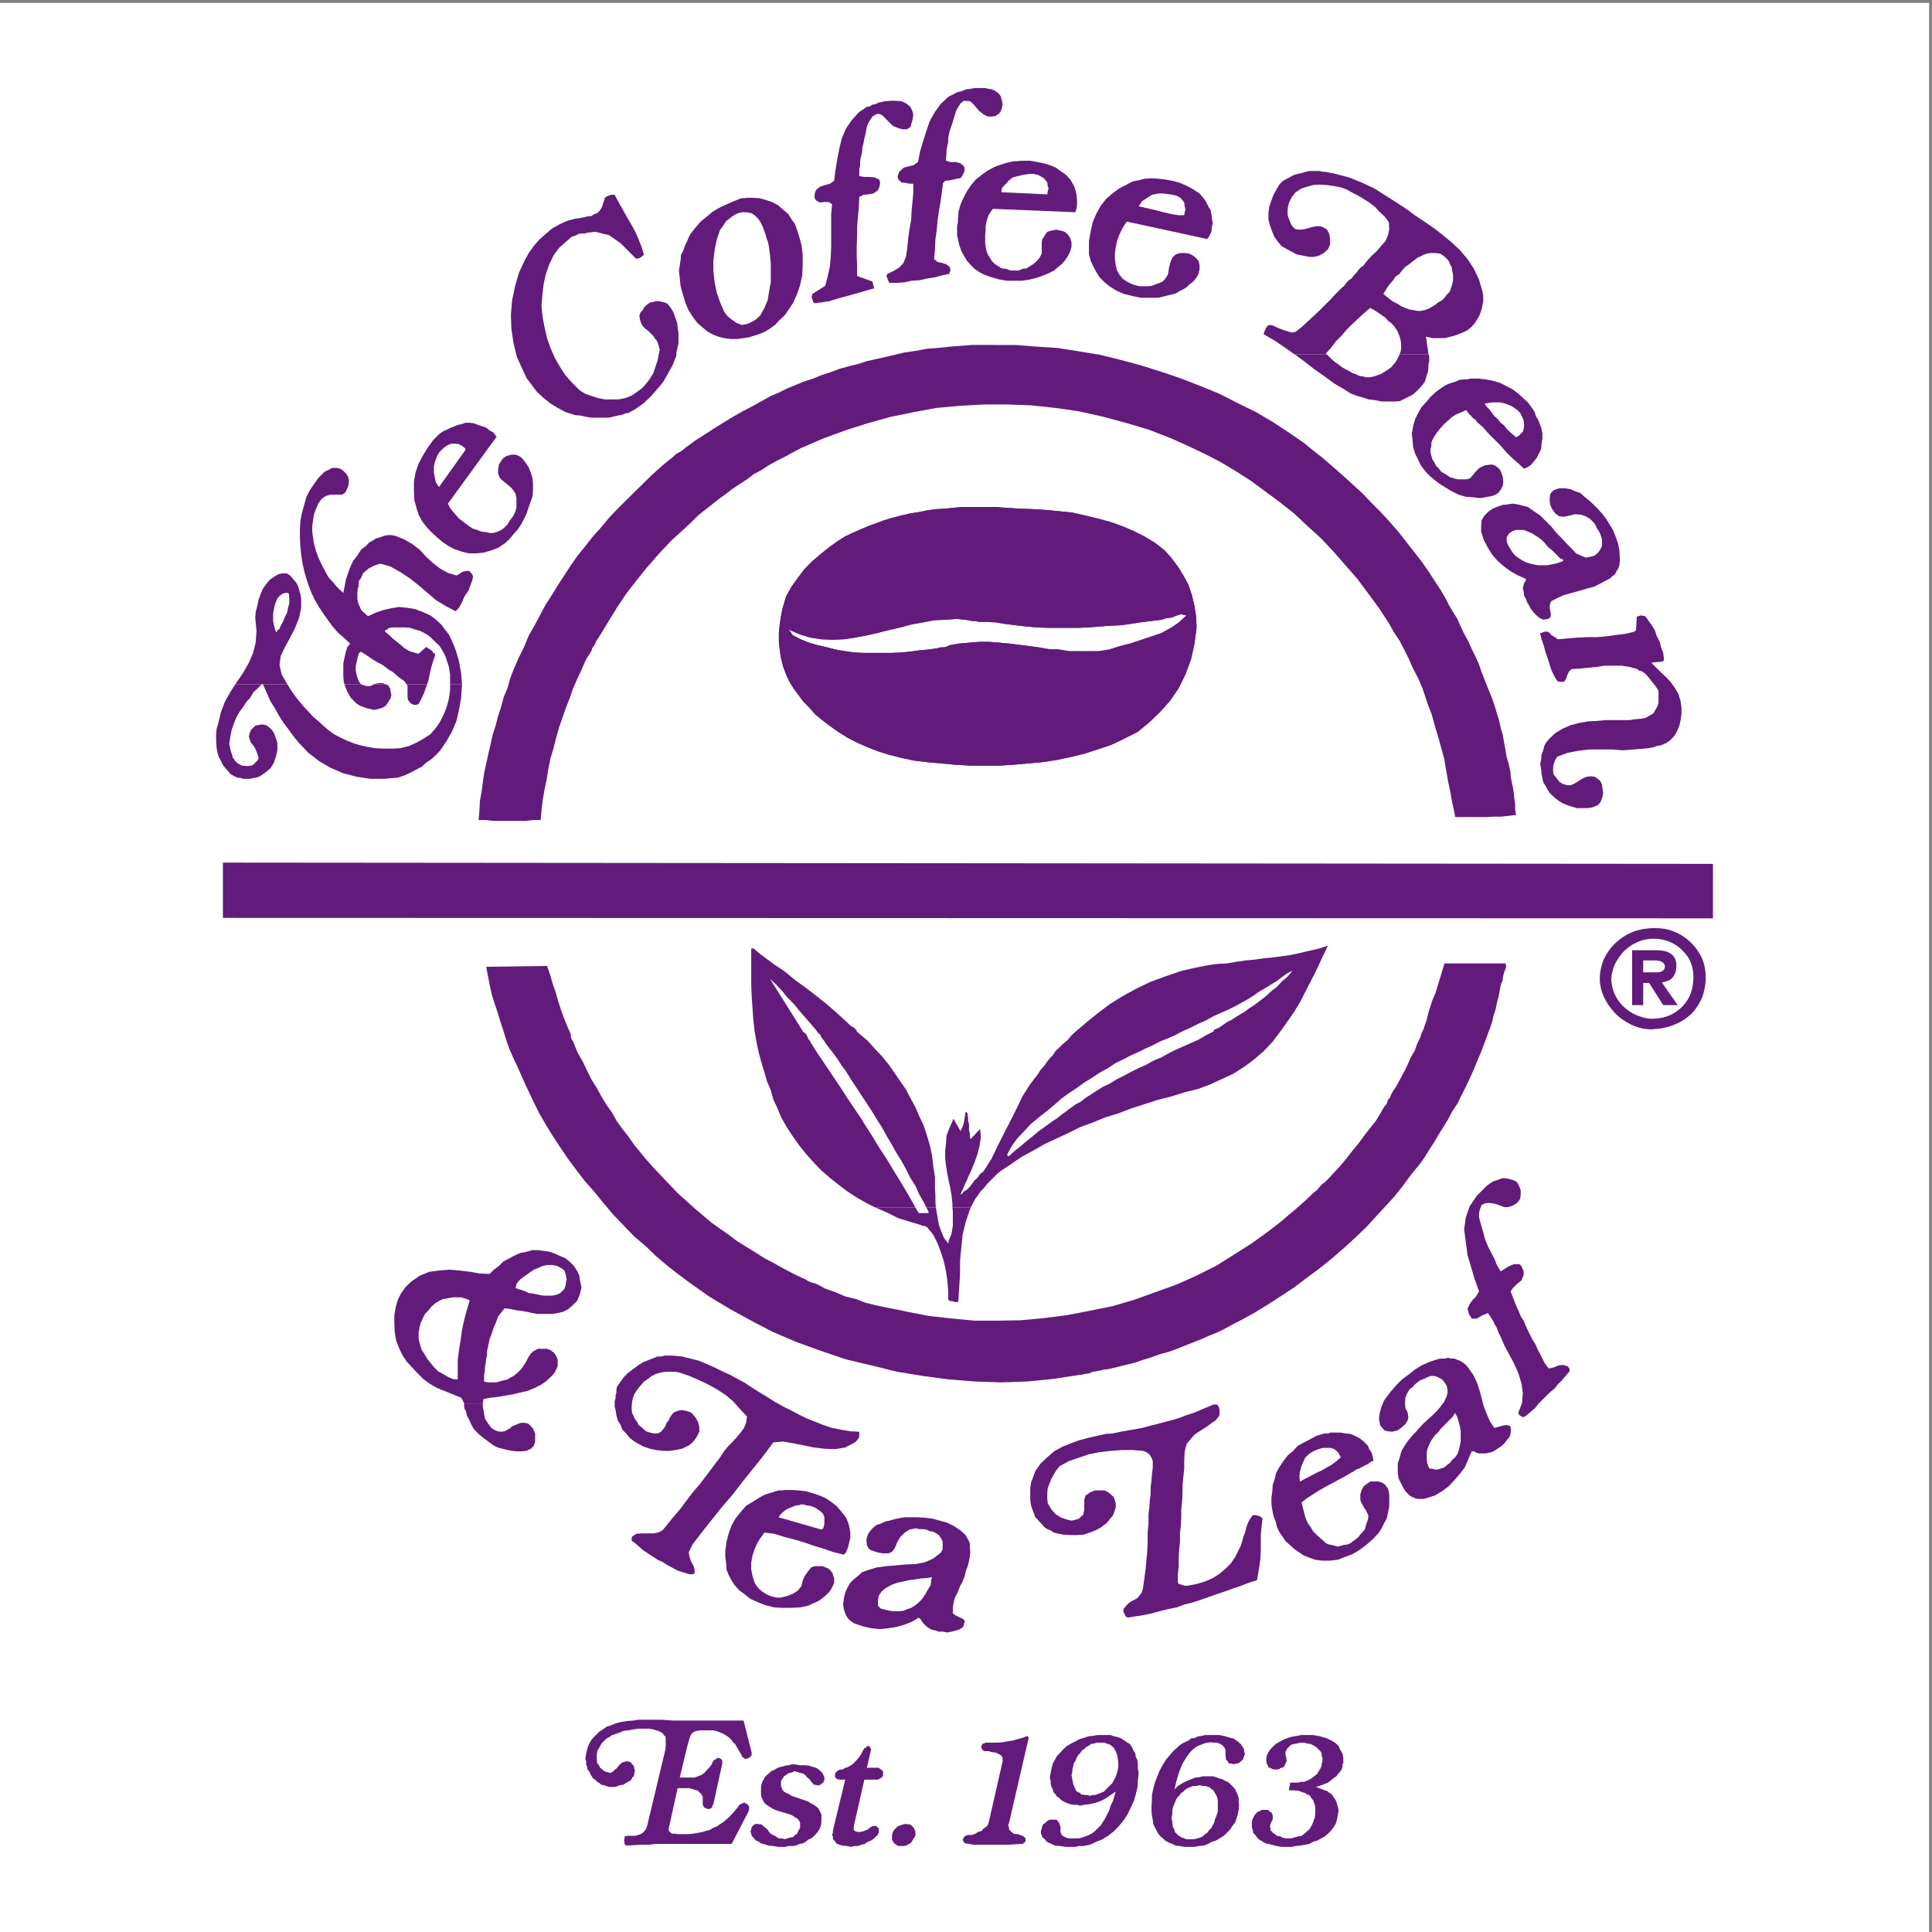<?xml version="1.0" encoding="UTF-8" standalone="no"?>
<!-- Created with Inkscape (http://www.inkscape.org/) -->

<svg
   version="1.1"
   id="svg2"
   xml:space="preserve"
   width="257.333"
   height="257.333"
   viewBox="0 0 257.333 257.333"
   sodipodi:docname="The_Coffee_Bean__and__Tea_Leaf.eps"
   xmlns:inkscape="http://www.inkscape.org/namespaces/inkscape"
   xmlns:sodipodi="http://sodipodi.sourceforge.net/DTD/sodipodi-0.dtd"
   xmlns="http://www.w3.org/2000/svg"
   xmlns:svg="http://www.w3.org/2000/svg"><rect x="0" y="0" width="257.333" height="257.333" fill="#808080" stroke="none"/><defs
     id="defs6" /><sodipodi:namedview
     id="namedview4"
     pagecolor="#ffffff"
     bordercolor="#666666"
     borderopacity="1.0"
     inkscape:pageshadow="2"
     inkscape:pageopacity="0.0"
     inkscape:pagecheckerboard="0" /><g
     id="g8"
     inkscape:groupmode="layer"
     inkscape:label="ink_ext_XXXXXX"
     transform="matrix(1.333,0,0,-1.333,0,257.333)"><g
       id="g10"
       transform="scale(0.1)"><path
         d="M 0,1927.56 H 1927.56 V 0 H 0 v 1927.56"
         style="fill:#ffffff;fill-opacity:1;fill-rule:evenodd;stroke:none"
         id="path12" /><path
         d="m 969.09,1423.87 h 25.078 l 12.322,-0.85 13.18,-0.85 12.75,-0.42 13.18,-0.86 13.17,-1.27 12.75,-1.28 12.75,-2.97 12.33,-2.98 12.75,-3.39 11.9,-4.26 11.05,-4.67 11.05,-5.53 10.63,-6.37 9.77,-7.65 6.8,-7.65 6.38,-8.5 5.52,-8.93 5.1,-9.35 3.4,-10.2 2.55,-10.62 1.71,-11.06 0.42,-11.05 -2.13,-16.15 -3.4,-15.3 -5.52,-14.88 -6.8,-14.02 -8.5,-12.33 -9.78,-11.05 -11.05,-10.63 -11.9,-9.77 -12.75,-6.37 -13.17,-6.38 -14.03,-4.67 -13.18,-4.25 -14.03,-3.41 -14.02,-2.97 -14.45,-2.12 -14.03,-1.28 -14.87,-1.28 -13.602,-0.85 h -14.875 -14.027 l -14.45,0.85 -14.027,1.28 -14.023,1.28 -14.028,1.69 -11.902,2.56 -11.898,2.97 -11.051,3.4 -11.051,4.25 -10.625,4.68 -9.777,5.09 -8.926,5.53 -8.926,6.38 -7.223,5.52 -6.8,5.53 -5.528,6.37 -6.375,6.38 -5.101,6.8 -4.672,6.37 -4.254,6.8 -3.399,7.23 -2.976,8.07 -2.125,8.5 -1.274,8.51 -0.851,8.07 v 8.5 l 0.851,8.5 1.274,8.5 1.699,8.08 3.402,11.47 5.524,9.78 6.375,8.93 6.801,8.92 7.652,7.65 8.5,7.23 8.5,6.8 8.926,6.37 6.801,4.25 7.222,3.4 7.653,3.4 8.074,3.4 8.078,2.98 8.074,2.97 8.504,2.55 8.496,2.13 8.926,2.12 8.504,1.28 8.074,1.7 9.352,1.28 8.074,0.42 8.5,0.85 8.5,0.85 z m 210.82,-107.1 5.52,-1.28 -7.23,-6.8 -8.07,-5.53 -9.35,-5.1 -9.78,-3.4 -10.2,-3.4 -11.48,-3.82 -10.19,-2.55 -10.63,-3.4 -10.63,-1.7 h -9.77 -10.2 -9.78 l -9.77,1.7 -10.63,0.42 -9.77,1.7 -9.78,1.28 -9.78,1.27 -10.2,1.28 -9.772,0.85 -9.777,0.85 h -9.774 l -10.625,-0.85 -9.777,-0.85 -9.774,-1.71 -3.402,-1.69 -2.973,-0.43 h -2.55 l -2.977,-0.85 -8.926,-1.27 -9.351,-0.85 -8.926,-1.28 -8.926,-0.85 -9.773,-0.42 h -9.352 -8.926 -9.773 l -8.926,0.42 -9.351,1.28 -9.774,1.7 -8.078,2.12 -9.352,2.12 -8.921,2.56 -8.504,3.4 -8.075,4.25 -0.851,1.27 -0.848,1.7 -1.277,1.28 -0.848,1.27 10.625,-4.67 11.051,-3.4 11.051,-1.7 11.472,-0.43 11.055,0.43 11.047,1.7 11.477,2.12 11.05,2.55 11.903,2.98 11.051,2.55 11.05,2.97 11.899,2.13 11.476,2.12 11.051,0.43 11.051,0.85 11.051,-1.28 3.824,-0.85 h 3.402 l 3.399,-0.85 h 3.402 3.398 2.977 l 3.402,-0.42 h 2.973 l 10.202,-1.7 10.62,-1.28 10.63,-1.27 10.2,-0.85 10.63,-0.43 h 10.19 10.63 10.63 l 10.2,0.43 10.62,0.85 10.63,0.85 10.2,0.42 9.77,1.28 10.63,1.7 10.63,1.27 10.2,1.28 5.1,1.7 4.67,0.42 4.25,1.7 5.11,1.71"
         style="fill:#621b7b;fill-opacity:1;fill-rule:evenodd;stroke:none"
         id="path14" /><path
         d="m 973.766,1842.52 h 10.629 l 3.398,-0.85 3.402,-0.43 3.399,-1.7 2.976,-2.12 2.121,-2.55 1.279,-4.25 0.85,-4.25 -0.85,-4.25 -1.279,-3.4 -0.847,-0.43 v -0.84 l -0.426,-0.86 h -0.848 l -2.976,-2.12 -3.399,-0.43 h -4.254 l -4.25,2.13 -4.675,3.82 -4.25,5.1 -4.25,4.25 -6.375,0.43 -3.399,-2.55 -2.129,-3.4 -2.121,-3.83 -1.277,-3.82 -1.274,-4.25 -1.277,-4.25 -1.699,-5.1 -1.274,-3.83 -0.851,-3.82 -0.426,-3.4 v -3.4 l -0.848,-3.41 -0.851,-4.25 v -3.39 l -0.426,-3.83 v -3.4 l 4.254,-1.27 h 5.523 l 4.676,-1.28 3.399,-2.97 0.847,-3.41 -0.847,-2.97 -1.274,-2.55 -2.125,-2.98 -3.402,-0.42 -3.399,-0.85 -4.25,-0.85 -3.402,-0.43 h -0.851 l -0.848,-0.85 -0.426,-0.85 -0.848,-0.42 -1.277,-9.78 -1.273,-9.35 -1.703,-9.77 -1.274,-8.93 -0.851,-9.77 -1.274,-8.93 -0.426,-9.78 -0.847,-9.77 3.398,-2.98 4.25,-0.84 4.25,-1.28 3.402,-2.55 0.852,-2.12 v -2.13 l -0.852,-1.7 v -1.28 l -6.8,-1.27 -7.653,-2.13 -8.074,-1.27 -7.652,-1.7 -7.649,-0.43 -7.652,-1.69 -6.801,-0.43 h -7.648 l -1.278,2.12 -0.851,2.56 -0.844,2.12 0.844,2.12 6.379,2.98 5.527,3.4 4.246,4.68 2.551,6.37 1.277,9.35 0.852,8.92 1.273,8.93 1.7,9.35 0.425,8.93 0.848,8.92 0.852,9.35 v 8.93 h -3.825 l -3.824,0.85 -4.254,0.42 -2.972,2.98 -0.852,2.55 0.852,2.97 0.851,2.13 1.274,1.28 3.398,2.97 5.102,1.28 4.675,1.27 4.25,2.98 2.125,10.62 2.973,10.2 3.402,10.63 3.399,9.77 5.101,8.93 5.528,7.65 7.648,7.22 8.926,4.68 5.101,1.27 3.825,1.7 4.25,0.43 4.25,0.85"
         style="fill:#621b7b;fill-opacity:1;fill-rule:evenodd;stroke:none"
         id="path16" /><path
         d="m 889.188,1829.77 h 5.949 l 5.523,-0.43 4.676,-2.12 4.25,-3.4 2.125,-4.25 0.852,-4.25 -0.852,-5.1 -1.273,-3.83 v -0.85 -0.85 l -0.852,-0.42 v -0.85 l -3.398,-2.13 h -4.25 l -3.399,0.85 -3.402,1.28 -2.973,1.27 -2.129,2.13 -2.125,2.13 -2.121,2.12 -2.129,2.12 -2.125,2.13 -2.547,1.27 h -2.976 l -4.25,-2.55 -2.551,-3.82 -2.125,-3.83 -1.277,-4.25 -0.848,-5.1 -1.277,-4.67 -0.848,-5.1 -1.277,-4.68 v -3.4 l -0.848,-3.82 -0.852,-3.41 -0.425,-3.39 v -3.41 l -0.852,-3.82 v -3.4 -3.4 l 5.102,-0.85 h 4.675 l 5.524,-0.42 4.254,-2.13 0.851,-0.85 v -0.43 l 0.422,-2.12 -0.422,-2.97 -0.851,-2.56 -1.278,-2.12 -4.25,-2.98 -5.101,-0.85 -4.672,-0.42 -4.254,-2.13 -0.422,-9.77 -0.851,-9.78 -0.848,-9.77 v -9.78 l -0.426,-10.62 v -9.78 l 0.426,-9.78 v -9.77 l 15.301,-5.53 1.699,-6.8 -7.652,-2.12 -7.227,-2.13 -7.648,-2.12 -7.649,-2.13 -7.652,-2.12 -6.801,-2.13 -8.074,-1.28 -6.801,-0.84 -1.277,1.27 -0.848,2.13 -0.852,2.97 0.852,2.98 12.75,8.07 2.551,9.78 2.125,9.77 0.851,9.78 0.422,10.63 v 11.05 10.62 9.78 l 0.852,10.2 -3.399,2.12 h -4.254 l -4.671,-0.42 -3.825,2.12 -1.277,2.55 v 3.4 l 0.852,2.98 1.273,2.12 3.398,2.55 5.102,1.7 4.676,1.28 4.25,2.97 1.277,10.21 1.699,10.62 2.121,11.05 2.555,10.63 4.246,9.77 5.528,8.08 7.226,8.07 8.074,5.53 2.977,0.43 2.551,1.69 2.972,0.43 3.403,1.7 2.972,0.42 2.551,0.85 h 2.973 l 2.555,0.43"
         style="fill:#621b7b;fill-opacity:1;fill-rule:evenodd;stroke:none"
         id="path18" /><path
         d="m 610.371,1735.84 h 3.824 l 3.825,-7.23 3.824,-6.8 4.254,-7.65 4.25,-7.22 4.246,-7.65 3.402,-7.66 2.973,-7.64 2.551,-8.08 -2.125,-1.7 -1.696,-1.28 -2.129,-0.85 h -2.125 l -5.097,5.11 -5.528,5.52 -4.675,4.68 -5.95,4.24 -5.527,3.83 -6.801,1.7 -7.222,1.7 -7.653,-0.85 -2.547,-0.85 h -3.402 l -2.977,-0.42 -2.125,-1.28 -2.55,-0.85 -2.973,-1.27 -2.125,-2.13 -2.125,-1.7 -7.652,-6.8 -5.524,-7.65 -4.25,-8.93 -3.402,-9.77 -2.125,-9.78 -1.274,-10.62 -0.851,-10.63 0.851,-10.2 2.125,-11.47 2.551,-11.05 3.399,-9.78 4.25,-9.78 5.101,-8.92 5.524,-8.5 6.8,-7.65 7.653,-7.65 5.523,-3.4 6.379,-2.13 6.375,-2.12 6.801,-1.28 h 7.223 6.375 l 6.8,1.28 6.375,2.55 5.528,3.82 4.672,3.4 4.253,4.68 3.825,5.1 3.398,5.52 2.125,6.38 2.125,6.37 1.277,6.8 0.848,3.4 -0.848,3.41 -0.851,2.97 -1.274,2.97 -2.125,2.56 -1.277,2.12 -2.976,2.98 -2.122,2.12 -3.402,2.55 -2.976,3.4 -1.696,4.25 -0.851,5.1 1.273,3.4 2.125,2.13 1.274,2.55 2.128,2.12 2.125,1.7 2.122,1.27 2.976,0.43 2.551,0.85 h 2.976 l 3.403,-0.85 2.121,-0.43 2.976,-1.27 3.399,-4.25 2.551,-4.25 1.703,-5.1 2.121,-5.52 0.426,-4.68 0.851,-5.52 v -5.96 -4.67 l -0.851,-2.97 -0.426,-2.56 -0.848,-3.39 v -2.98 l -3.402,-8.93 -5.098,-9.35 -4.676,-8.07 -6.375,-7.65 -6.378,-7.23 -6.797,-6.37 -7.653,-5.53 -7.652,-4.25 -2.973,-0.42 -2.125,-0.86 -2.125,-0.85 h -1.273 l -5.527,-1.27 -5.528,-1.27 h -5.949 -5.523 -5.524 l -5.527,0.85 -5.528,1.27 -5.523,0.42 -9.352,2.98 -8.074,4.25 -7.652,4.68 -7.223,5.95 -5.953,5.52 -5.098,6.8 -5.101,6.8 -3.828,8.08 -5.949,13.17 -3.399,14.03 -2.125,14.45 -0.426,14.03 1.278,14.45 2.972,14.02 3.825,13.18 5.953,12.75 3.824,6.8 5.101,7.23 5.524,6.37 6.375,5.53 6.375,5.52 7.652,4.25 7.649,3.4 8.078,2.13 3.824,0.42 4.25,0.85 3.398,0.85 4.254,0.43 2.547,1.7 3.403,1.27 2.125,2.13 2.125,2.97 0.847,1.7 0.426,2.13 0.852,2.12 0.851,2.98 0.426,1.27 1.695,1.28 2.125,0.85 2.129,0.85"
         style="fill:#621b7b;fill-opacity:1;fill-rule:evenodd;stroke:none"
         id="path20" /><path
         d="m 994.594,1585.8 h 20.396 l 20.83,-1.69 20.82,-1.28 21.26,-3.4 20.82,-3.4 20.83,-5.1 20.4,-5.53 20.41,-6.37 19.97,-6.8 19.55,-7.66 18.7,-7.64 18.28,-9.35 18.27,-8.93 16.58,-9.77 16.15,-10.63 14.87,-10.2 9.36,-7.65 9.77,-7.65 9.78,-8.5 9.77,-8.5 9.78,-8.93 9.77,-8.92 9.36,-9.78 9.77,-9.78 8.93,-9.77 8.5,-9.78 7.65,-9.77 7.65,-9.78 7.64,-9.78 6.81,-9.77 6.37,-9.78 6.38,-9.77 4.25,-7.23 3.4,-6.8 4.25,-7.22 4.25,-6.8 3.4,-7.65 3.4,-7.23 4.25,-7.65 3.4,-7.65 3.83,-7.65 3.39,-7.65 2.56,-7.65 3.4,-8.5 2.97,-7.65 3.4,-8.08 2.98,-8.5 2.55,-8.5 2.12,-6.8 1.7,-7.65 2.13,-7.23 1.27,-7.64 1.28,-6.8 1.27,-7.66 2.13,-7.22 1.7,-7.65 0.42,-5.53 0.85,-4.67 1.28,-5.53 0.85,-5.95 0.42,-4.67 0.85,-5.53 v -5.52 l 0.85,-5.53 -7.22,-0.85 -7.65,-0.85 h -7.65 l -7.66,-0.42 h -7.64 -7.65 -7.65 -7.65 l -1.28,6.8 -1.7,7.65 -1.28,7.22 -1.27,6.8 -1.7,7.65 -1.28,7.65 -1.27,7.23 -1.28,7.65 -2.12,7.65 -2.12,7.65 -2.13,7.65 -2.13,6.8 -2.12,7.65 -2.13,7.65 -2.97,7.23 -2.55,7.65 -3.4,10.2 -4.25,9.78 -5.1,9.77 -4.26,9.78 -4.67,9.35 -4.67,8.92 -5.96,8.93 -4.67,8.5 -9.78,14.87 -10.62,14.45 -11.05,14.88 -11.9,13.6 -11.9,13.6 -12.33,13.18 -13.6,12.32 -13.6,12.75 -14.03,11.06 -14.87,11.04 -14.45,10.63 -15.3,9.78 -15.73,9.35 -15.72,8.07 -16.16,7.65 -16.15,7.23 -22.95,8.93 -22.95,6.8 -23.8,6.37 -22.95,5.1 -23.8,3.4 -23.81,2.55 -23.8,0.85 h -22.947 l -23.801,-1.28 -23.804,-2.12 -22.95,-4.25 -22.953,-4.67 -22.949,-6.38 -22.527,-7.22 -22.102,-8.08 -22.527,-9.78 -8.075,-4.25 -7.652,-4.25 -8.5,-4.25 -7.648,-4.25 -7.227,-4.67 -7.652,-4.25 -6.801,-5.1 -7.223,-4.68 -7.648,-5.1 -5.953,-4.67 -7.227,-5.1 -6.801,-5.53 -7.222,-5.53 -6.801,-5.52 -6.375,-6.37 -6.801,-6.38 -13.601,-12.33 -12.325,-13.17 -11.902,-13.6 -10.625,-13.18 -10.199,-13.18 -9.352,-14.02 -8.078,-13.18 -8.5,-14.02 -2.121,-3.4 -2.129,-2.98 -1.273,-3.4 -2.125,-2.55 -1.274,-3.82 -2.125,-3.4 -1.703,-2.55 -2.125,-3.83 -3.824,-8.92 -4.25,-8.93 -4.25,-9.78 -3.398,-9.77 -3.829,-9.78 -3.398,-9.77 -3.402,-9.78 -2.973,-10.62 -2.551,-10.2 -2.976,-9.78 -2.125,-10.63 -1.7,-10.62 -2.125,-10.2 -1.699,-9.78 -1.277,-10.62 -0.848,-9.78 h -7.652 l -7.649,-0.85 h -7.652 -7.652 -8.5 -7.653 l -7.644,0.85 h -7.652 l 0.851,8.93 0.422,9.77 1.699,9.35 1.278,9.78 1.273,8.92 2.129,9.78 2.121,9.78 2.125,8.92 2.129,9.77 2.973,9.36 2.55,9.77 2.973,8.93 2.551,9.77 3.828,8.93 2.547,9.35 3.402,8.93 5.102,11.89 5.523,11.06 4.676,11.47 5.953,10.2 5.523,10.63 5.524,10.2 6.375,9.77 5.949,9.78 6.375,9.77 6.379,9.78 6.801,9.77 7.648,9.36 7.649,9.77 8.078,8.93 8.074,9.77 8.504,8.93 33.574,33.15 4.25,3.83 4.25,3.82 3.824,3.41 4.254,3.39 4.25,3.41 4.25,3.82 4.676,2.55 4.25,3.4 9.773,7.22 9.352,5.96 9.777,6.37 8.926,5.53 9.774,5.95 9.777,5.52 10.625,5.52 9.773,5.53 7.653,4.25 8.074,3.4 8.504,4.25 8.5,3.4 8.074,3.4 9.348,2.98 8.078,3.4 9.351,2.97 8.922,3.4 9.352,2.55 8.926,2.13 8.925,2.97 9.778,2.13 9.351,2.12 8.922,2.13 8.926,2.13 11.477,1.69 11.476,2.13 11.473,0.85 11.906,1.28 11.047,0.85 11.051,0.84 h 11.902 11.051"
         style="fill:#621b7b;fill-opacity:1;fill-rule:evenodd;stroke:none"
         id="path22" /><path
         d="m 1638.93,1315.49 h 1.28 l 1.7,-0.43 h 1.27 l 1.28,-0.85 2.97,-4.25 3.4,-4.67 2.97,-5.1 1.71,-5.53 2.97,-5.52 1.28,-5.53 2.12,-5.52 0.85,-6.38 -0.85,-2.12 -11.9,-1.28 5.1,-5.1 4.68,-4.67 5.53,-5.11 4.24,-4.67 4.25,-5.95 3.4,-5.95 2.13,-7.23 0.85,-6.8 v -5.52 l -0.85,-6.38 -1.27,-5.52 -2.13,-5.11 -2.55,-4.67 -3.83,-4.25 -4.67,-3.4 -5.1,-2.12 -4.25,-0.85 -3.83,-1.28 -4.25,-0.85 -4.25,-0.42 -10.63,-0.85 -11.05,-0.86 -11.05,0.86 h -10.62 -11.05 l -11.48,-1.28 -11.05,-2.12 -10.2,-3.83 -2.12,-3.4 -1.7,-4.68 -0.43,-5.1 0.43,-4.24 2.97,-3.83 2.98,-3.83 3.39,-2.12 4.26,-1.28 h 3.4 l 3.4,1.28 3.4,2.12 3.4,2.13 2.97,1.7 3.4,1.27 3.4,0.43 4.25,-0.43 2.98,-2.12 2.55,-2.13 1.7,-3.4 0.43,-3.4 0.84,-5.1 -0.84,-4.67 -2.13,-5.1 -2.55,-2.55 -5.1,-2.13 -4.68,-0.85 h -5.1 -5.52 l -4.68,1.28 -5.1,1.7 -4.25,1.7 -3.82,2.12 -3.83,2.98 -3.4,2.97 -2.55,2.55 -2.12,3.4 -2.13,3.83 -2.13,3.4 -0.84,4.25 -0.86,3.83 -0.42,5.09 -0.85,4.68 0.85,5.1 0.42,4.67 1.7,4.25 1.28,5.11 2.13,3.39 2.97,3.41 5.95,5.52 7.22,4.25 7.66,3.4 8.07,2.13 9.35,1.7 8.51,0.42 8.92,0.85 h 8.5 5.53 4.67 5.52 l 5.11,0.85 5.52,0.43 5.1,0.85 3.83,2.12 4.25,2.55 1.69,2.98 1.28,2.12 1.28,2.55 0.85,2.98 v 2.97 3.4 2.55 2.98 l -2.98,4.67 -3.4,4.25 -3.4,4.25 -2.97,3.4 -2.13,1.71 -2.12,1.27 -2.13,0.42 -2.12,1.71 -7.66,2.12 -8.07,1.28 h -8.5 -8.5 l -8.07,-1.28 -8.51,-0.85 -8.5,-0.85 -7.65,-0.42 -2.55,-2.13 -1.7,-3.4 -1.27,-3.82 -1.28,-2.55 -2.13,-0.86 h -1.69 -1.7 l -2.13,0.86 -2.97,4.67 -2.98,6.38 -1.7,5.52 -2.12,6.37 -2.13,6.38 -1.7,6.37 -2.13,5.96 -1.27,5.52 v 0.85 h 0.85 0.42 l 1.7,0.85 2.13,0.43 h 2.13 l 2.12,-1.28 1.7,-2.12 2.13,-1.28 2.12,-1.27 2.13,-1.7 9.77,0.85 9.78,0.85 9.77,0.42 h 9.78 l 9.77,0.85 8.93,1.28 10.2,1.27 8.93,2.13 v 0.85 h 0.84 0.43 l 0.85,14.02 3.4,1.28"
         style="fill:#621b7b;fill-opacity:1;fill-rule:evenodd;stroke:none"
         id="path24" /><path
         d="m 1711.61,1067.27 v -54.4 l -1488.864,0.43 v 55.25 l 1488.864,-1.28"
         style="fill:#621b7b;fill-opacity:1;fill-rule:evenodd;stroke:none"
         id="path26" /><path
         d="m 1444.27,967.816 h 59.93 l 0.85,-2.546 -0.85,-3.403 -1.28,-2.972 -0.85,-3.403 -0.42,-2.129 v -2.121 l -0.85,-2.125 -0.85,-1.277 -1.28,-6.375 -1.27,-6.801 -1.7,-6.375 -1.28,-6.375 -2.12,-6.375 -1.28,-5.949 -2.12,-6.375 -2.13,-5.527 -3.4,-9.348 -3.4,-8.93 -3.82,-8.926 -3.83,-9.347 -3.82,-8.5 -3.83,-8.078 -4.25,-8.5 -4.25,-8.5 -5.1,-7.653 -4.25,-8.07 -4.68,-7.652 -5.1,-8.075 -3.82,-6.8 -5.1,-7.653 -4.68,-7.652 -5.1,-7.223 -8.5,-10.203 -8.07,-11.051 -8.5,-10.621 -8.93,-9.777 -9.77,-10.629 -9.36,-10.199 -10.19,-9.778 -10.63,-9.773 -13.18,-11.477 -12.75,-10.199 -13.17,-9.777 -12.33,-9.348 -13.6,-8.926 -13.18,-8.5 -13.17,-8.078 -14.03,-7.648 -7.65,-3.824 -6.8,-3.828 -7.65,-3.825 -8.5,-3.402 -7.65,-3.398 -8.5,-3.403 -7.65,-2.972 -8.5,-3.403 -8.08,-2.972 -9.35,-2.551 -8.07,-2.977 -8.51,-2.547 -8.5,-2.976 -8.92,-2.125 -8.5,-2.125 -8.93,-2.125 -4.24,-0.426 -3.41,-0.852 -4.25,-0.851 -3.4,-0.422 -3.82,-1.699 -3.4,-0.426 -4.25,-0.852 -3.4,-0.421 -25.08,-3.825 -25.92,-2.55 -25.51,-0.852 -25.923,0.852 -26.777,2.125 -25.504,3.398 -25.926,4.25 -25.926,6.375 -25.078,5.953 -25.074,8.5 -24.652,8.922 -22.95,9.777 -22.101,11.477 -21.676,11.902 -20.402,12.324 -18.699,13.176 -11.477,8.5 -11.477,8.926 -11.476,9.773 -10.199,9.778 -11.477,9.773 -10.199,10.629 -10.629,11.047 -9.773,11.48 -8.926,11.047 -9.774,11.051 -8.504,11.051 -8.5,11.476 -8.074,11.899 -7.226,11.055 -6.801,11.046 -6.375,11.055 -4.672,9.348 -4.254,8.926 -4.25,8.925 -4.25,9.352 -4.25,9.773 -4.25,8.926 -4.25,9.778 -3.398,9.773 -2.555,8.504 -2.973,8.926 -2.55,8.496 -2.977,8.929 -2.973,9.348 -2.125,9.777 -1.703,8.926 -1.695,8.926 60.777,0.852 2.973,-8.504 2.551,-8.926 2.976,-8.5 2.547,-8.926 2.977,-9.351 2.976,-8.075 3.399,-8.5 3.402,-7.648 v -2.977 l 0.848,-2.125 1.277,-1.703 0.848,-2.121 3.828,-9.351 5.101,-8.926 4.246,-8.926 4.68,-9.352 5.098,-8.074 4.676,-8.5 5.097,-8.5 5.528,-7.652 4.675,-8.5 5.524,-7.649 6.375,-8.078 5.527,-8.074 6.375,-7.652 6.375,-7.649 6.801,-7.648 7.226,-7.653 8.5,-8.925 8.075,-8.5 8.5,-7.653 8.504,-7.648 8.074,-6.801 8.5,-7.226 8.926,-6.375 8.5,-5.95 8.5,-6.375 8.925,-5.527 8.926,-5.527 9.352,-5.95 8.925,-4.675 9.774,-5.524 9.777,-5.097 9.778,-4.68 2.972,-1.274 2.551,-1.699 2.973,-1.277 3.402,-0.848 2.973,-1.277 2.55,-1.274 2.977,-1.699 2.551,-1.277 9.777,-3.399 9.774,-4.25 10.625,-2.55 9.777,-3.825 10.625,-2.55 10.203,-2.125 10.621,-2.125 10.203,-2.125 21.676,-4.25 23.375,-2.551 22.102,-2.125 h 22.953 l 22.951,0.422 23.37,2.129 22.96,2.972 22.1,4.25 23.37,4.676 21.68,6.375 21.25,7.652 21.25,7.649 19.98,8.926 19.55,9.777 18.28,11.477 17.42,11.046 7.66,5.528 7.64,5.527 7.23,5.524 7.65,5.949 6.8,5.949 7.65,6.379 7.22,6.375 6.81,6.375 2.55,2.551 3.82,2.976 2.13,2.547 2.55,2.977 2.97,2.125 2.55,2.55 2.98,2.977 2.55,2.973 7.22,7.648 6.38,7.652 5.95,7.649 6.37,7.652 5.53,7.653 5.95,7.648 5.53,6.801 4.67,7.652 2.13,3.824 2.12,3.399 2.12,2.551 1.28,3.824 2.13,2.551 1.27,3.402 1.7,2.977 2.13,2.972 3.4,5.949 3.39,6.375 3.41,6.375 2.97,6.379 2.55,5.95 3.83,6.375 2.55,7.226 2.98,5.949 1.26,4.25 2.13,4.25 1.28,4.25 1.7,4.676 1.7,7.223 2.12,6.801 2.13,6.378 2.97,6.801 2.13,7.227 2.13,6.797 2.12,7.226 2.12,6.801 0.43,1.273 h 0.85"
         style="fill:#621b7b;fill-opacity:1;fill-rule:evenodd;stroke:none"
         id="path28" /><path
         d="m 1500.8,753.18 h 3.4 l 4.25,-0.852 4.25,-1.273 3.4,-2.125 2.13,-4.25 1.27,-3.399 v -4.254 l -0.43,-4.25 -1.69,-2.55 -2.13,-2.122 -2.55,-1.703 -2.98,-1.273 -3.4,-0.852 h -3.4 l -4.25,1.7 -3.4,1.277 -3.82,0.851 -3.83,0.422 -3.82,-0.422 -3.4,-1.703 -1.28,-3.398 -0.85,-2.551 -0.43,-3.828 v -2.547 l 2.13,-7.652 2.13,-7.223 1.7,-6.801 2.97,-7.226 2.98,-5.953 3.4,-6.375 2.55,-6.375 3.82,-6.375 3.4,2.125 4.68,2.976 5.1,2.125 h 5.53 l 2.12,-2.125 1.28,-2.976 0.84,-2.551 v -2.973 l -2.12,-5.527 -4.25,-3.399 -4.25,-4.25 -2.55,-3.402 2.13,-5.098 1.69,-4.675 2.13,-5.102 2.13,-4.676 2.12,-5.097 2.97,-4.676 2.13,-5.102 2.12,-4.675 2.55,-5.102 2.13,-4.25 2.98,-4.672 2.12,-5.101 2.13,-3.825 2.55,-5.101 2.12,-4.25 2.98,-4.25 h 0.42 v -0.426 l 0.85,-0.852 h 0.85 l 3.83,0.852 5.09,2.125 4.68,0.426 4.25,-1.274 0.85,-0.851 0.85,-1.278 0.43,-1.273 v -1.703 l -3.4,-3.82 -4.25,-5.102 -4.25,-4.25 -3.4,-4.25 -4.26,-3.402 -4.25,-4.25 -4.25,-4.25 -3.39,-3.399 -2.55,-3.398 -3.83,-3.403 -3.4,-2.976 -3.4,-2.551 -2.12,-0.848 -1.28,0.848 -2.12,1.277 -1.28,2.122 3.82,9.777 0.86,9.777 -1.28,9.774 -2.97,9.777 -4.26,9.773 -4.67,8.926 -5.1,9.352 -3.83,8.926 -1.7,3.402 -1.27,2.973 -1.28,3.402 -1.7,2.551 -1.27,2.972 -2.13,3.403 -1.27,2.125 -2.13,2.972 -4.25,-1.699 -3.4,-1.699 -3.4,-2.125 h -5.1 l -1.27,2.125 -1.28,1.699 -0.85,2.977 -0.85,2.976 2.13,4.672 2.97,4.25 3.4,3.402 2.97,5.098 -4.24,11.902 -3.4,11.477 -3.83,12.75 -1.7,13.176 -1.7,12.75 1.7,11.902 3.83,11.051 7.22,10.625 2.55,2.551 2.13,2.125 2.97,2.972 2.13,2.125 3.4,2.551 3.4,2.125 4.25,1.277 4.25,1.7"
         style="fill:#621b7b;fill-opacity:1;fill-rule:evenodd;stroke:none"
         id="path30" /><path
         d="m 663.922,575.941 h 8.5 l 8.926,-0.847 8.504,-2.125 8.496,-2.125 8.078,-3.403 7.648,-3.398 7.653,-3.828 7.652,-3.399 7.648,-4.246 7.227,-3.828 7.648,-5.101 6.801,-4.25 7.652,-4.676 8.075,-5.098 7.648,-4.254 7.652,-3.824 8.075,-4.246 7.652,-3.828 8.5,-3.399 8.5,-3.402 8.926,-2.976 8.5,-1.7 9.777,-1.699 8.922,-0.426 v -0.847 -0.852 -2.551 l -0.422,-2.125 -1.699,-2.125 -2.129,-2.125 -9.773,-5.101 -10.2,-1.699 -10.629,0.425 -10.625,1.274 -10.199,2.125 -10.625,2.129 -9.777,1.695 -9.774,-0.848 -9.777,-13.175 -10.199,-12.75 -10.625,-13.176 -9.777,-12.75 -10.625,-12.324 -10.204,-12.754 -9.773,-12.325 -9.777,-12.754 -2.121,-4.246 -1.704,-3.828 0.852,-4.25 1.273,-4.25 1.7,-2.972 1.277,-2.555 0.852,-3.82 v -2.555 l -0.852,-0.848 -1.277,-0.426 h -1.7 H 689 l -4.25,1.274 -4.25,1.277 -3.828,1.278 -3.824,2.121 -5.524,2.976 -4.676,2.977 -5.527,2.547 -5.098,3.402 -4.675,2.973 -5.102,3.402 -4.676,4.25 -5.097,4.25 -1.278,0.426 v 1.699 2.125 l 1.278,1.277 3.398,2.125 4.25,0.422 h 4.25 5.102 3.824 l 4.25,0.852 4.254,2.125 2.972,3.402 6.801,8.496 7.649,8.93 6.375,8.5 6.8,8.926 7.227,8.5 6.801,8.926 6.375,8.5 6.801,8.925 3.824,5.95 3.824,4.675 4.254,4.25 4.25,4.676 4.246,5.102 3.402,4.672 2.125,5.101 0.848,6.375 -7.223,7.652 -6.8,7.653 -7.649,6.375 -8.5,5.523 -8.504,4.676 -8.926,4.25 -9.773,4.25 -9.777,3.402 -4.672,0.848 h -5.528 -4.25 l -5.101,-0.848 -4.25,-1.277 -4.25,-2.125 -3.824,-2.973 -3.828,-2.55 -2.551,-2.977 -2.973,-3.402 -2.125,-2.973 -2.125,-3.402 -1.273,-3.399 -0.852,-4.25 -0.426,-3.402 v -4.25 l 0.426,-3.402 1.699,-3.399 1.274,-2.976 2.129,-2.547 1.273,-2.977 2.973,-2.125 2.129,-2.125 2.55,-2.125 3.825,-1.273 3.824,-0.852 h 3.824 l 3.402,1.699 2.125,2.551 2.125,2.977 1.274,3.398 2.129,2.551 1.269,2.976 2.129,2.977 2.125,2.121 3.399,1.277 4.25,0.848 4.25,-0.848 4.254,-1.277 2.546,-2.121 2.977,-3.828 2.125,-3.824 1.273,-5.102 v -4.676 l -2.121,-4.25 -2.129,-3.398 -3.398,-3.824 -3.398,-2.551 -6.379,-2.977 -6.375,-1.273 -5.95,-0.852 h -6.375 l -7.226,0.852 -5.949,1.273 -6.375,2.125 -5.528,2.977 -4.25,2.547 -4.25,3.402 -3.398,4.25 -3.828,3.824 -1.699,4.676 -2.973,4.676 -1.277,5.101 -0.852,5.524 -0.848,2.976 v 2.551 2.977 l 0.848,2.547 v 2.976 l 0.852,2.973 v 2.551 l 0.425,2.976 3.825,5.528 3.402,4.671 4.246,4.254 4.68,3.399 5.097,3.824 5.528,3.398 5.523,2.129 6.375,2.547 2.125,0.852 h 2.125 1.703 l 2.973,0.847"
         style="fill:#621b7b;fill-opacity:1;fill-rule:evenodd;stroke:none"
         id="path32" /><path
         d="m 1212.63,527.066 h 3.4 l 0.85,-0.851 1.28,-2.121 0.42,-2.555 v -3.824 l -0.42,-2.125 -3.4,-4.25 -3.83,-2.551 -3.82,-2.976 -3.83,-2.547 -3.4,-2.125 -3.4,-2.125 -2.98,-2.129 -2.55,-2.973 -2.97,-3.402 -2.12,-2.547 -1.28,-4.254 -0.85,-4.246 -0.43,-8.504 v -7.648 l -0.85,-8.504 -0.85,-8.071 v -7.652 l -0.42,-8.5 -0.85,-8.5 v -7.652 l -0.42,-8.075 -0.86,-8.5 v -8.5 l -0.85,-7.652 -0.42,-8.5 v -8.078 l -0.85,-7.649 v -8.5 l 1.27,-1.273 2.98,-0.852 2.55,-0.851 h 2.97 l 8.93,1.703 8.5,2.547 7.65,3.402 6.8,4.25 5.95,5.098 5.53,5.527 4.25,6.375 3.4,6.801 2.12,4.25 1.28,4.25 1.27,4.676 1.7,4.25 1.28,5.101 1.27,3.825 2.13,4.25 2.97,4.25 h 2.55 l 2.13,-0.426 2.97,-0.848 2.13,-2.129 -0.85,-7.648 -0.85,-8.5 v -7.649 -7.652 l -0.43,-8.5 -0.84,-6.801 -1.28,-7.652 -1.28,-7.223 -8.07,-2.551 -7.65,-2.976 -7.65,-2.551 -8.08,-2.973 -7.65,-2.55 -8.5,-2.977 -8.5,-2.973 -7.65,-2.55 -8.5,-2.125 -8.08,-2.977 -8.5,-1.699 -8.5,-2.125 -7.65,-2.125 -8.07,-1.699 -8.5,-1.278 -7.66,-1.277 -2.12,1.277 -0.85,2.125 -1.27,2.129 v 2.973 l 2.12,2.551 2.55,2.972 2.98,2.125 3.39,1.703 2.98,1.7 2.13,2.55 2.12,2.973 1.27,4.25 1.28,8.926 1.28,9.777 0.85,8.926 0.85,9.352 0.42,8.925 v 9.774 l 0.85,8.926 v 9.777 l 0.85,6.375 0.43,7.227 0.85,5.949 v 7.222 l 0.85,6.379 0.42,5.95 0.85,7.222 v 6.375 l -1.27,3.403 -2.13,3.398 -2.97,2.129 -3.41,1.273 -10.62,0.852 h -10.2 l -11.48,-0.852 -11.05,-1.273 -10.62,-2.129 -10.2,-3.398 -9.78,-3.403 -9.35,-5.097 -3.4,-4.25 -2.55,-4.25 -2.12,-3.825 -2.13,-5.101 -1.7,-4.676 -0.42,-5.102 v -4.675 l 0.42,-5.098 3.83,-6.375 4.25,-4.676 5.52,-3.402 6.38,-2.121 3.82,-0.852 3.83,0.852 3.82,1.269 2.98,2.977 0.85,0.426 0.42,0.851 v 0.426 l 0.85,4.25 v 5.098 4.675 l 1.28,4.25 4.25,2.977 5.1,2.125 h 4.67 5.1 l 3.4,-1.699 2.55,-2.125 2.98,-2.551 1.27,-3.398 0.86,-3.829 v -3.398 l -0.86,-2.551 -1.27,-3.824 -1.28,-2.551 -2.12,-2.129 -2.13,-2.972 -2.12,-2.125 -5.1,-3.825 -5.53,-2.976 -5.52,-2.125 -6.38,-2.125 -6.8,-0.426 h -6.38 l -6.8,0.426 -6.37,1.273 -3.4,0.852 -2.98,2.125 -3.39,1.277 -2.98,2.125 -2.55,2.973 -2.12,2.125 -2.13,2.551 -2.13,2.125 -2.12,5.523 -2.13,5.953 -0.84,5.949 v 5.528 6.375 l 0.84,5.523 2.13,5.524 2.12,5.953 5.53,7.648 6.38,5.953 6.8,5.95 8.5,4.675 8.5,3.403 8.07,2.972 9.78,2.551 9.35,2.125 7.65,1.699 6.8,0.426 7.65,1.699 7.22,1.278 7.66,1.273 6.8,1.274 7.65,2.125 7.22,1.703 7.65,2.125 6.8,1.699 7.23,2.125 7.65,2.976 6.8,2.122 7.22,2.976 5.96,2.555 7.22,2.972"
         style="fill:#621b7b;fill-opacity:1;fill-rule:evenodd;stroke:none"
         id="path34" /><path
         d="m 914.688,98.215 v -2.125 l -1.7,-2.551 -1.277,-2.125 -1.273,-2.125 -2.125,-1.274 -2.977,-1.699 -2.125,-0.426 h -2.551 -2.121 l -1.703,0.426 -1.273,0.848 -1.278,0.852 -1.273,1.274 -0.848,1.273 -0.851,1.703 v 2.125 2.547 l 0.851,2.977 1.274,2.129 2.125,2.121 1.273,1.277 2.977,1.274 2.972,0.851 2.551,0.426 1.277,-0.426 h 2.125 l 1.7,-0.851 1.273,-1.274 1.277,-1.277 0.852,-1.695 0.848,-2.129 v -2.125"
         style="fill:#621b7b;fill-opacity:1;fill-rule:evenodd;stroke:none"
         id="path36" /><path
         d="m 816.93,163.246 2.55,-2.129 2.129,-2.125 0.848,-1.273 0.426,-1.274 0.847,-1.703 v -2.125 -1.273 l -0.847,-0.426 v -1.699 l -1.274,-0.426 -0.851,-0.852 -1.278,-0.847 -0.421,-0.426 h -1.704 -1.273 l -1.273,0.426 h -1.704 l -0.425,0.847 -2.125,2.129 -1.274,2.121 -2.976,2.551 -1.274,1.703 -1.699,1.274 -1.699,0.851 -2.125,0.422 -2.977,0.852 -2.976,0.847 -1.274,-0.847 -2.551,-0.852 -2.125,-0.422 -2.125,-1.699 -2.125,-1.277 -1.277,-2.125 -0.848,-1.278 -0.851,-1.273 v -1.699 -1.278 -2.976 l 0.851,-1.27 0.848,-2.129 1.277,-1.273 2.125,-1.277 2.125,-0.848 3.399,-2.125 12.328,-4.25 3.824,-1.273 3.399,-2.129 2.55,-1.274 2.977,-2.125 2.125,-2.125 1.273,-2.976 0.852,-1.274 0.426,-1.277 v -2.121 -1.703 -3.825 l -0.426,-2.976 -1.273,-3.402 -1.704,-2.973 -2.121,-2.551 -2.129,-2.121 -2.55,-2.129 -2.973,-1.274 -2.551,-2.125 -2.972,-1.699 -3.403,-0.426 -3.398,-1.699 -3.403,-0.426 h -3.824 l -3.402,-0.852 h -3.399 -3.402 l -5.098,0.852 -4.675,0.426 -5.528,1.699 -2.125,0.426 -2.125,1.699 -2.972,1.274 -1.278,1.277 -1.273,1.699 -1.699,1.699 -0.426,2.125 -0.852,2.125 0.852,1.703 v 1.27 l 0.426,1.277 0.847,1.277 1.274,0.848 0.851,0.851 1.278,0.426 h 1.273 l 2.977,-0.426 h 1.273 l 0.852,-0.851 2.55,-2.125 2.977,-2.547 1.27,-2.129 1.703,-1.699 2.125,-1.277 2.125,-0.848 1.699,-1.273 2.125,-1.277 h 2.976 l 2.973,-0.848 2.555,0.848 2.972,0.852 2.551,0.426 2.125,2.121 2.125,1.277 1.274,2.976 1.703,2.973 v 1.277 1.274 2.129 l -0.852,2.121 -0.851,1.277 -1.274,1.274 -2.125,0.851 -1.273,1.274 -3.403,1.699 -11.476,3.402 -3.824,1.274 -3.825,2.125 -3.398,2.125 -2.977,2.125 -1.703,2.976 -1.699,3.403 -0.426,2.55 v 4.246 2.977 l 0.426,2.551 0.852,2.976 1.273,2.121 1.277,2.551 2.125,2.129 2.122,1.699 2.128,2.121 2.977,1.278 2.121,1.277 2.551,1.274 3.824,0.851 2.551,0.848 3.402,0.426 2.973,0.847 h 3.402 l 5.102,-0.847 h 4.672 l 4.254,-0.426 2.546,-0.848 4.254,-1.277 1.696,-0.848"
         style="fill:#621b7b;fill-opacity:1;fill-rule:evenodd;stroke:none"
         id="path38" /><path
         d="m 864.961,184.07 0.848,0.852 0.425,0.848 h 2.125 l 0.852,-0.848 0.426,-0.852 v -0.425 l 0.847,-0.848 -4.25,-18.703 h 10.625 1.278 l 0.851,-0.848 1.27,-0.851 0.851,-0.426 0.426,-0.852 0.852,-0.426 v -1.699 -0.422 -1.699 -0.426 l -0.852,-1.703 -0.426,-0.426 -1.699,-0.847 -1.273,-0.852 -1.278,-0.426 h -2.125 -11.05 l -10.625,-46.75 v -1.277 -0.851 -1.27 l 0.851,-0.852 1.274,-0.851 h 0.851 l 1.274,-0.426 h 1.273 l 2.977,0.426 2.55,0.851 2.977,1.278 2.551,2.121 1.699,0.851 1.273,0.426 h 0.852 1.273 0.852 l 0.426,-0.426 0.847,-0.851 0.426,-0.426 0.852,-0.851 v -0.844 -1.278 -0.851 -1.274 l -0.852,-0.852 v -1.277 l -1.273,-0.848 -2.551,-2.551 -2.977,-2.125 -3.398,-1.274 -2.977,-2.125 -3.398,-0.852 -3.402,-1.274 h -3.399 l -3.824,-0.852 -3.828,0.852 -4.25,0.426 -3.403,0.848 -1.695,0.852 -1.277,0.426 -0.848,1.699 -1.277,1.274 -0.852,0.852 -0.426,1.274 v 2.129 l -0.847,1.27 0.847,2.129 v 2.125 l 12.329,51 h -4.25 -1.278 l -1.273,0.426 h -1.274 l -0.851,0.852 -0.848,0.847 -0.426,0.426 v 0.852 0.851 1.274 l 0.426,0.851 v 0.422 l 1.699,1.699 0.426,0.426 1.695,0.852 1.278,0.426 h 2.125 l 2.551,1.699 2.125,0.426 2.976,1.699 2.121,1.273 1.278,1.278 2.125,2.125 2.976,3.398 2.551,3.828 1.273,2.547 1.7,2.977 1.277,0.425"
         style="fill:#621b7b;fill-opacity:1;fill-rule:evenodd;stroke:none"
         id="path40" /><path
         d="m 706,201.496 h 5.949 l 2.977,-0.422 2.551,-0.851 2.125,-0.852 2.976,-1.273 2.125,-1.278 2.121,-1.273 2.129,-1.699 2.125,-2.125 1.274,-2.129 2.125,-1.699 3.402,-5.95 3.398,-5.949 0.852,-1.703 h 0.848 l 0.425,-0.426 0.852,-0.847 h 2.121 l 1.277,0.847 1.274,0.426 1.703,1.703 0.426,1.274 v 0.851 1.274 l -8.078,31.878 h -70.129 l -12.325,0.848 h -8.5 -7.652 -6.375 l -5.523,-0.848 -5.528,-0.425 -5.527,-0.852 -5.523,-1.277 -5.098,-2.121 -4.254,-1.278 -4.25,-2.976 -3.398,-2.121 -3.403,-3.403 -2.976,-2.972 -2.547,-3.403 -2.125,-4.25 -1.278,-4.25 -0.847,-3.824 -0.852,-5.101 0.852,-2.551 v -2.977 l 0.847,-2.121 0.426,-2.976 1.703,-1.704 1.274,-2.972 1.277,-2.125 1.27,-2.125 2.129,-1.278 2.125,-2.121 2.125,-1.277 2.125,-1.699 2.125,-0.426 2.972,-0.852 2.551,-0.851 h 2.977 3.398 l 4.254,1.703 3.398,0.426 3.403,2.125 3.824,2.125 1.273,1.273 0.426,1.699 1.699,1.278 0.426,2.125 v 1.273 l 0.848,2.125 -0.848,2.129 -0.426,2.973 -1.699,1.273 -1.273,2.129 h -0.426 l -1.703,0.848 h -1.274 -0.847 -1.278 l -1.273,-0.848 h -1.703 l -1.274,-1.277 -1.273,-0.852 -0.852,-1.273 -2.55,-2.973 -1.7,-1.277 -1.277,-1.278 -1.273,-0.847 -2.125,-0.852 -3.403,0.852 -2.121,0.847 -2.129,1.704 -2.125,1.699 -1.273,2.551 -1.699,2.125 -0.426,2.976 v 2.547 2.977 l 0.426,3.398 1.699,2.977 1.273,2.125 1.278,2.55 2.125,2.125 2.972,2.977 2.551,1.273 2.977,2.125 4.25,1.278 3.402,1.273 4.25,1.703 4.246,0.422 4.68,0.848 5.097,0.851 h 5.528 5.523 l 4.676,-0.851 2.125,-0.848 2.125,-0.422 1.699,-0.851 1.703,-0.852 1.699,-1.273 0.422,-1.278 1.703,-1.273 0.426,-2.125 v -2.125 -2.977 -2.55 l -0.426,-3.825 -18.277,-76.504 -1.273,-2.972 -1.703,-2.129 -1.274,-1.274 -2.125,-1.277 -2.551,-0.852 -2.976,-0.848 h -3.399 -3.402 -1.695 l -0.426,-0.422 h -0.852 l -0.847,-0.852 v -1.277 l -0.426,-2.125 0.426,-1.274 v -2.125 l 0.847,-0.852 0.852,-0.848 14.449,0.848 h 7.652 l 7.649,0.852 h 75.656 l 16.574,31.875 0.852,2.125 v 0.851 1.274 1.277 l -0.852,0.848 v 0.851 l -0.851,0.426 -1.274,0.848 h -0.847 l -0.426,0.851 h -1.277 l -0.848,-0.851 h -1.277 l -0.852,-0.848 -1.27,-0.426 -0.851,-1.699 -4.68,-5.527 -5.097,-5.524 -2.551,-2.125 -2.973,-2.551 -3.402,-2.125 -2.973,-2.125 -3.402,-1.277 -3.399,-2.121 -3.402,-0.852 -4.25,-1.277 -4.25,-0.848 -5.102,-0.852 -4.671,-0.426 h -5.102 -5.527 l -2.547,0.426 h -2.977 l -1.277,0.852 -1.274,1.274 -0.847,0.851 v 0.852 0.426 0.844 l 8.922,40.382 h 4.25 4.25 3.402 l 4.25,-1.277 2.977,-0.852 1.273,-0.421 1.273,-1.704 0.852,-0.425 1.273,-1.696 0.852,-1.277 0.426,-1.273 v -2.129 -2.121 -2.977 -0.426 l 0.851,-1.699 0.848,-1.277 1.273,-0.422 2.125,-0.852 h 1.278 l 2.125,0.852 0.847,0.422 v 0.851 l 0.426,1.274 0.852,1.277 8.926,40.801 v 1.277 0.848 0.426 l -0.426,0.851 -0.852,1.274 -2.125,0.847 h -1.273 l -1.274,-0.847 -2.125,-1.274 -0.851,-0.851 -0.852,-1.274 -1.273,-2.976 -2.125,-2.551 -2.125,-2.125 -2.551,-2.977 -2.977,-2.121 -3.398,-1.277 -3.398,-1.278 h -1.704 -2.125 -11.05 l 7.652,31.879 1.273,4.25 0.852,3.403 1.273,2.972 0.852,1.278 0.848,0.847 0.425,0.426 1.704,0.852 2.55,0.851 4.246,0.422 H 706"
         style="fill:#621b7b;fill-opacity:1;fill-rule:evenodd;stroke:none"
         id="path42" /><path
         d="m 1289.13,149.219 h 7.66 l 2.97,0.851 h 2.97 l 2.56,0.848 2.97,1.273 2.13,1.278 1.7,1.273 2.12,1.703 1.7,1.274 1.28,2.125 1.27,2.125 0.85,1.277 1.28,2.973 v 2.125 l 0.85,2.125 v 1.703 2.121 l -0.85,1.703 v 2.125 l -0.43,1.274 -0.85,1.273 -1.27,1.277 -2.13,2.125 -2.97,2.125 -3.4,1.7 -3.4,0.425 -2.98,0.852 h -4.25 l -3.4,-0.852 -2.55,-0.425 -2.98,-0.848 -2.12,-2.125 -1.27,-1.277 -0.86,-0.848 -0.42,-1.277 -0.85,-1.7 v -0.425 -2.125 l 0.85,-2.977 v -1.273 l 0.42,-1.274 -0.42,-2.125 -0.85,-1.277 -0.85,-2.125 -1.27,-1.699 -2.13,-0.426 -1.28,-0.848 -2.12,-0.851 h -2.98 -1.27 l -2.13,0.851 -1.27,0.848 -1.7,0.426 -0.43,1.699 -0.85,1.273 -0.84,2.129 v 1.274 3.398 l 0.84,2.977 1.28,2.55 2.12,2.977 2.13,2.125 2.12,2.125 2.98,2.125 2.55,1.273 3.82,2.125 2.55,0.852 3.4,1.273 3.83,0.852 3.4,0.422 3.4,0.851 h 2.97 3.41 5.95 l 7.22,-1.273 2.55,-0.852 2.98,-0.847 2.97,-1.278 2.55,-1.273 2.98,-1.703 2.12,-1.699 2.13,-2.125 1.27,-2.973 1.28,-2.129 1.27,-2.547 0.86,-3.828 v -3.398 -2.125 l -0.86,-1.278 v -2.121 l -0.42,-2.125 -1.28,-2.129 -1.7,-2.125 -1.27,-1.273 -1.28,-2.125 -2.12,-1.278 -2.13,-1.699 -2.12,-1.699 -2.13,-1.699 -5.52,-2.125 -6.38,-2.129 2.98,-1.27 2.55,-0.851 2.97,-1.278 2.13,-0.421 2.12,-1.704 2.13,-1.273 1.27,-1.273 1.28,-2.125 1.27,-1.704 0.85,-1.273 1.28,-3.402 0.85,-3.399 0.85,-3.398 -0.85,-5.102 -0.85,-4.25 -1.28,-4.25 -2.12,-3.402 -2.55,-3.399 -2.98,-2.976 -2.97,-2.547 -3.83,-2.129 -3.82,-2.125 -4.25,-1.274 -3.83,-2.125 -4.25,-0.852 -5.1,-0.848 -4.25,-0.426 -3.82,-0.852 h -5.11 -5.52 l -6.38,1.277 -6.37,1.699 -2.55,0.426 -2.98,1.699 -2.12,1.274 -2.13,1.277 -1.7,2.125 -1.7,2.121 -2.12,2.129 -0.43,2.977 -0.85,2.547 v 2.976 2.547 l 0.85,2.977 1.28,2.551 1.27,2.125 2.13,2.125 2.13,0.851 2.12,1.274 h 2.97 1.28 2.12 l 1.28,-1.274 1.27,-0.851 0.85,-0.426 0.86,-1.699 0.42,-1.274 v -1.273 -1.703 -1.274 l -1.28,-2.129 -0.85,-2.121 -0.42,-1.277 v -1.274 -1.277 l 0.42,-1.695 v -1.278 l 1.71,-0.851 0.42,-1.274 1.7,-0.852 2.55,-2.125 2.97,-0.422 2.55,-1.277 2.98,-0.852 h 2.55 2.97 l 2.98,0.852 1.7,0.426 2.98,0.852 2.97,0.422 2.12,1.699 1.71,1.277 2.12,2.125 1.7,1.278 1.28,2.121 1.27,2.125 1.28,2.976 0.85,2.551 0.85,2.125 0.42,3.399 v 2.976 3.399 l -0.42,2.976 -0.85,2.125 -0.85,2.551 -1.28,1.273 -1.27,2.125 -1.28,1.704 -2.12,0.425 -2.13,1.696 -2.12,0.425 -4.25,1.704 -4.68,0.421 h -5.1 l 1.27,7.653"
         style="fill:#621b7b;fill-opacity:1;fill-rule:evenodd;stroke:none"
         id="path44" /><path
         d="m 1027.74,193.422 v 1.273 l -0.85,0.852 h -1.27 l -2.12,-0.852 -3.83,-1.273 -3.4,-0.852 -4.25,-1.273 -5.53,-0.852 -4.67,-0.851 -5.527,-0.422 h -11.898 l -0.852,-0.852 h -0.852 l -1.273,-0.425 -0.426,-1.7 -0.851,-1.273 0.851,-1.277 0.426,-1.7 0.848,-0.425 1.277,-0.852 h 0.852 3.398 l 2.977,-0.848 3.398,-0.425 2.551,-0.848 2.125,-1.277 1.696,-0.852 0.43,-1.273 0.85,-0.852 v -1.273 -1.274 -1.277 l -14.027,-61.625 -0.852,-2.129 -2.125,-2.125 -2.125,-1.277 -1.699,-2.122 -3.824,-1.277 -2.551,-1.699 -3.402,-1.277 h -4.25 l -2.125,-0.848 -1.699,-1.273 -0.426,-1.277 -0.848,-1.274 0.848,-1.703 0.426,-1.273 2.125,-0.848 2.976,-0.426 4.672,-0.852 h 7.227 14.027 13.172 l 12.33,0.852 h 2.12 l 1.71,1.274 1.27,1.273 v 0.852 0.852 0.426 0.848 l -0.85,0.852 -0.42,0.426 -0.86,0.852 -1.27,0.422 -2.12,0.848 -2.13,0.852 h -2.13 l -2.12,0.426 -2.13,1.699 -1.27,1.277 -1.28,1.278 v 2.121 l -0.85,2.125 0.85,2.129 19.55,84.578"
         style="fill:#621b7b;fill-opacity:1;fill-rule:evenodd;stroke:none"
         id="path46" /><path
         d="m 1704.38,953.363 c 0,-6.375 -1.27,-12.75 -3.4,-19.125 -2.55,-5.949 -5.95,-11.472 -10.62,-16.574 -5.1,-4.676 -10.63,-8.5 -17.43,-11.051 -6.8,-2.972 -14.45,-4.25 -22.95,-4.675 -6.8,0 -13.6,1.703 -19.97,4.675 -5.96,2.977 -11.9,6.801 -16.58,11.899 -4.68,5.105 -8.5,10.629 -11.05,16.578 -2.55,5.523 -3.83,11.476 -3.83,17.004 0,6.801 1.28,13.176 3.83,19.551 2.97,5.949 6.37,11.472 11.48,16.148 4.67,4.676 10.62,8.5 17.42,11.477 6.8,2.55 14.02,3.82 21.68,3.82 6.8,0 13.59,-0.84 19.55,-3.395 6.37,-2.55 11.9,-5.949 16.57,-10.629 4.68,-4.25 8.51,-9.773 11.48,-15.722 2.55,-6.375 3.82,-12.754 3.82,-19.981 z m -12.32,1.278 c 0,6.8 -1.7,13.175 -5.1,19.129 -3.83,5.523 -8.5,10.199 -14.45,13.601 -6.38,3.399 -12.75,5.098 -19.98,5.098 -6.37,0 -12.32,-1.274 -17.42,-3.828 -5.53,-2.547 -9.78,-5.95 -13.61,-9.774 -3.39,-4.25 -6.37,-8.5 -8.5,-13.176 -1.7,-5.101 -2.97,-9.351 -2.97,-14.023 0.42,-6.375 1.7,-11.902 4.67,-17.004 2.55,-5.098 5.96,-8.926 10.2,-12.324 4.26,-3.402 8.51,-5.949 13.18,-7.227 4.25,-1.699 8.5,-2.55 11.9,-2.55 8.93,0 16.15,1.703 22.53,5.527 6.37,3.824 11.47,8.926 14.87,15.301 3.41,6.375 4.68,13.597 4.68,21.25 z m -15.73,-28.477 h -14.45 l -14.02,22.102 h -5.95 v -22.102 h -11.05 v 54.832 h 24.22 c 6.8,0 11.47,-1.277 14.88,-3.828 3.4,-2.551 5.1,-6.375 5.1,-11.477 0,-3.398 -0.43,-6.375 -1.7,-8.5 -0.85,-2.125 -2.13,-3.828 -4.25,-5.523 -2.13,-1.277 -5.1,-2.125 -8.5,-2.977 z m -12.75,38.68 c 0,1.699 -0.85,2.972 -2.55,4.246 -1.27,0.851 -3.82,1.703 -6.8,1.703 h -12.32 v -11.898 h 13.17 c 5.53,0 8.5,2.121 8.5,5.949 v 0"
         style="fill:#621b7b;fill-opacity:1;fill-rule:evenodd;stroke:none"
         id="path48" /><path
         d="m 261.426,1246.63 -2.125,-2.12 -2.977,-2.98 -2.976,-2.55 -1.7,-2.97 -2.125,-3.4 -2.972,-2.98 -2.129,-3.4 -2.125,-2.97 -3.399,-4.68 -2.976,-5.52 -2.547,-6.38 -2.129,-6.38 -1.273,-6.8 -0.852,-6.37 1.277,-6.38 2.125,-6.37 v -1.27 l 0.852,-0.43 0.848,-0.85 v -0.85 l 3.398,-3.4 4.25,-2.13 4.68,-0.42 5.097,0.42 1.7,1.28 2.125,2.13 1.699,1.69 1.277,2.13 -0.851,3.4 -1.274,3.4 -1.277,2.98 -2.121,3.4 -2.129,2.55 -1.274,2.97 -0.851,3.4 0.851,3.4 1.274,2.98 2.129,2.12 2.121,2.13 2.125,0.42 4.676,0.85 4.25,-0.85 2.976,-2.12 2.551,-2.55 2.125,-2.98 1.277,-3.4 0.848,-2.55 1.273,-3.82 v -3.4 -3.4 l -0.425,-2.98 -0.848,-3.4 -2.125,-6.8 -3.402,-5.52 -5.098,-4.26 -5.527,-3.82 -3.399,-1.28 -2.976,-0.42 -3.399,-0.85 h -3.398 -3.403 l -2.972,0.85 -3.403,0.42 -2.55,1.28 -3.825,2.13 -2.55,2.97 -2.977,3.4 -2.551,3.4 -1.699,3.82 -2.125,3.83 -1.273,4.25 -0.852,5.1 -0.426,6.38 v 5.52 l 0.426,6.38 1.699,5.52 1.278,5.53 1.273,5.52 2.125,5.53 2.125,5.52 5.527,9.78 4.672,7.22 z m 25.926,0 2.972,-5.1 3.828,-5.52 4.246,-5.53 4.68,-5.52 5.098,-5.53 4.676,-5.1 5.523,-4.67 5.527,-5.1 5.102,-4.26 4.672,-3.39 6.375,-3.41 6.375,-2.97 6.379,-2.55 6.8,-2.12 7.649,-1.7 7.652,-1.28 8.5,-0.42 h 8.926 l 7.652,0.42 8.5,2.13 7.649,3.4 6.801,3.82 7.222,4.68 5.528,6.37 4.25,6.38 3.402,6.8 2.973,7.65 2.125,7.65 1.277,8.5 v 6.37 h 11.898 v -0.84 l -0.847,-12.75 -2.129,-11.91 -2.547,-11.05 -4.25,-10.2 -5.527,-9.77 -6.375,-9.36 -4.25,-4.67 -4.676,-4.25 -5.098,-3.4 -4.676,-4.25 -5.949,-2.98 -4.68,-2.55 -6.375,-2.97 -6.375,-2.13 -13.597,-1.27 H 370.23 l -14.027,2.12 -13.176,3.4 -12.75,5.53 -11.05,6.38 -11.051,8.5 -9.352,9.77 -5.523,6.8 -4.676,6.38 -5.102,6.8 -4.671,7.22 -4.25,7.65 -4.254,6.8 -3.399,7.65 -3.824,8.51 -0.426,0.84 h -0.426 z m 73.953,0 1.699,-0.84 3.402,-0.86 h 3.824 l 2.977,1.7 h 12.324 l 2.125,-0.84 2.125,-2.98 0.426,-2.55 0.848,-4.25 -0.848,-3.4 -2.129,-3.4 -2.547,-3.83 -3.402,-2.12 -4.246,-1.28 -4.25,-0.85 -3.403,0.85 -3.824,0.85 -3.402,1.28 -3.399,1.27 -3.402,2.13 -2.976,2.97 -2.547,2.56 -2.977,5.09 -2.547,5.53 -0.851,2.97 z m 65.453,0 -0.848,-2.12 -2.129,-6.38 -2.547,-5.52 -2.976,-5.52 -2.125,-0.86 h -2.551 l -2.125,0.86 -1.699,1.27 -2.125,2.97 -0.426,2.55 v 2.98 2.55 2.97 2.55 l -0.848,1.7 h 20.399"
         style="fill:#621b7b;fill-opacity:1;fill-rule:evenodd;stroke:none"
         id="path50" /><path
         d="m 235.07,1246.63 1.703,2.55 6.375,9.36 5.524,9.77 4.254,9.78 2.547,10.2 0.851,11.9 -1.277,12.75 0.426,5.95 1.699,6.38 1.277,6.37 2.125,5.52 2.125,5.11 3.399,4.67 3.402,4.25 5.102,3.4 3.398,2.12 4.25,0.86 h 4.25 l 3.398,-2.13 2.551,-2.98 2.977,-3.39 2.125,-3.41 1.273,-4.25 1.278,-4.25 0.851,-4.67 v -5.1 -4.25 l -2.129,-10.2 -4.246,-10.63 -4.68,-8.92 -5.097,-9.35 -4.25,-8.93 -1.278,-8.93 2.129,-9.35 5.524,-9.77 0.426,-0.43 h -25.079 l -0.425,0.43 -0.422,-0.43 z m 109.235,0 -0.852,2.55 -0.426,6.38 v 11.9 l 1.278,6.38 1.277,5.52 0.844,2.13 0.426,2.12 1.703,2.12 1.273,1.71 -6.375,5.95 -5.523,4.67 -5.528,6.38 -4.675,6.37 -4.25,5.96 -4.25,6.37 -4.25,7.22 -3.403,6.8 -2.972,7.66 -2.551,7.64 -2.125,7.66 -1.699,7.65 -1.274,8.5 -0.851,8.5 -0.426,8.5 v 8.07 l 0.426,8.5 1.699,8.5 2.125,7.65 2.125,7.65 3.402,6.81 4.25,6.37 4.672,6.38 5.527,5.52 2.125,1.28 2.125,0.85 2.125,1.27 2.125,0.85 h 4.25 l 3.399,-0.85 2.976,-2.12 2.555,-2.55 2.121,-2.98 0.852,-3.4 v -3.4 l -0.852,-3.82 -1.277,-2.55 -0.844,-2.13 -2.129,-2.12 -2.125,-0.85 h -5.523 -5.528 l -4.675,-1.28 -4.25,-2.97 -3.403,-4.68 -2.121,-5.1 -2.125,-5.53 -0.851,-5.52 -0.852,-6.38 v -5.95 l 0.852,-5.52 0.851,-5.95 2.125,-7.65 2.547,-6.8 2.977,-6.38 3.402,-6.37 3.398,-6.38 5.102,-5.53 3.824,-4.67 5.949,-5.52 1.278,6.37 1.277,6.8 2.121,6.38 2.125,5.95 2.977,6.37 4.25,5.52 3.824,5.96 5.101,3.82 2.551,2.98 3.824,2.12 3.399,2.13 4.254,1.27 3.398,1.28 4.25,0.85 h 3.399 l 4.25,-0.85 8.5,-3.4 8.078,-4.68 7.226,-5.52 6.801,-7.23 6.797,-6.37 7.227,-5.53 7.652,-4.25 8.5,-2.55 2.547,1.27 2.976,2.13 2.551,0.85 3.824,0.43 1.278,-0.43 1.273,-1.7 1.278,-1.28 0.847,-2.12 -0.847,-4.25 -1.278,-3.4 -1.273,-3.4 -1.278,-3.4 -3.824,-5.53 -2.551,-5.95 -2.976,-5.52 -3.399,-3.4 -9.777,5.1 -9.773,5.95 -8.5,7.23 -8.926,7.64 -8.5,6.8 -9.774,6.38 -9.777,5.53 -10.199,2.97 -6.375,-2.13 -5.528,-2.97 -5.101,-4.25 -2.551,-5.53 -1.699,-2.12 -0.422,-2.55 v -2.97 l -0.852,-2.55 -0.425,-3.83 v -3.4 -2.55 l 0.425,-2.97 0.852,-2.98 1.273,-2.55 1.274,-2.98 2.125,-2.12 1.703,-1.28 1.273,-1.27 0.426,-0.85 2.125,-0.43 7.223,3.4 7.652,2.55 7.649,1.7 7.652,1.28 8.5,-0.85 7.652,-1.28 7.649,-2.97 7.648,-3.4 5.528,-4.25 5.101,-4.68 3.824,-5.1 4.25,-5.52 2.977,-6.38 2.551,-5.95 2.125,-6.38 2.121,-7.64 2.129,-11.91 0.847,-11.05 h -11.898 v 2.13 8.07 l -1.277,7.65 -1.7,5.11 -1.277,4.25 -2.121,4.25 -2.125,3.82 -2.551,3.82 -3.824,3.41 -3.402,3.4 -3.399,2.97 -4.254,2.55 -4.246,2.13 -4.676,1.27 -5.101,1.7 -5.528,0.43 h -4.671 -5.528 l -5.101,-0.43 -1.274,-0.85 -0.847,-0.85 -1.278,-0.42 -0.851,-0.85 v -0.85 l 4.25,-3.4 3.402,-3.4 4.25,-3.4 4.25,-3.41 3.398,-2.97 5.102,-2.97 4.25,-1.28 4.676,-1.28 7.652,6.81 5.098,-3.4 1.277,-1.28 0.422,-0.85 1.703,-1.28 0.426,-1.27 -2.129,-6.37 -1.699,-5.53 -1.699,-7.23 -1.274,-6.37 -1.277,-3.83 h -20.399 l -0.851,1.28 -1.703,2.13 -5.95,4.25 -4.671,4.25 -5.528,3.4 -5.527,4.24 -5.098,2.56 -5.527,3.4 -5.524,3.82 -5.527,3.4 -0.848,-0.85 -0.851,-0.42 -1.274,-3.83 -0.425,-2.55 -0.852,-3.4 -0.848,-3.83 v -3.39 l 0.848,-4.26 0.852,-3.4 1.277,-3.39 2.121,-2.98 0.852,-0.43 z m 28.902,0 0.848,0.43 4.25,0.85 h 4.25 l 2.976,-1.28 z m -88.406,91.39 h 2.976 l 0.848,-0.86 0.426,-4.67 v -5.1 l -1.274,-4.25 -0.851,-4.68 -2.125,-4.25 -2.129,-5.1 -2.121,-3.82 -1.699,-3.83 -1.704,-0.42 -0.425,-1.7 v -0.43 h -0.848 l -1.273,3.4 -0.852,3.4 -0.852,4.25 v 3.4 4.25 l 0.852,4.25 0.852,4.25 1.273,3.41 1.273,2.97 2.125,2.55 2.977,2.12 2.551,0.86"
         style="fill:#621b7b;fill-opacity:1;fill-rule:evenodd;stroke:none"
         id="path52" /><path
         d="m 465.012,1508.03 h 4.25 l 4.25,-0.43 4.25,-1.7 3.824,-1.27 3.828,-1.28 3.824,-2.97 3.825,-2.13 2.55,-3.4 v -0.42 h 0.848 l -48.875,-67.16 2.125,-4.25 2.547,-3.4 2.976,-3.4 3.399,-3.83 3.402,-2.55 3.824,-2.97 3.403,-2.55 3.398,-2.12 4.254,-1.28 4.246,-1.7 4.254,-0.43 3.824,-0.85 h 3.825 l 4.25,1.28 3.398,1.7 2.551,1.7 3.828,3.83 2.547,4.24 2.976,3.83 2.125,4.25 1.274,4.25 v 5.1 4.67 l -0.848,4.26 -2.125,3.4 -2.551,2.97 -2.976,2.55 -2.547,2.13 -3.828,2.97 -2.121,2.55 -1.278,3.83 v 4.67 l 0.852,4.26 2.121,3.39 2.125,2.98 3.402,2.12 4.676,1.28 h 4.25 l 3.399,-1.28 2.976,-2.12 3.402,-4.25 3.399,-5.1 2.125,-5.53 1.699,-5.52 0.426,-5.53 v -6.37 l -0.426,-5.53 -1.699,-5.1 -2.125,-5.95 -2.125,-6.38 -2.551,-5.52 -2.973,-5.52 -3.402,-5.11 -4.25,-4.67 -4.25,-5.1 -4.676,-4.25 -6.375,-4.25 -6.8,-2.55 -7.227,-2.13 -7.648,-0.85 h -7.653 l -6.801,1.7 -7.648,2.55 -6.375,3.4 -5.527,3.83 -5.524,4.67 -5.527,5.1 -5.098,5.53 -4.25,5.52 -3.402,6.38 -2.125,6.8 -2.125,7.65 -0.426,9.78 v 8.92 l 1.703,9.35 2.973,8.5 4.25,8.08 4.676,7.65 5.523,7.65 6.375,6.37 2.977,2.13 2.55,1.28 3.825,1.69 2.554,1.28 3.399,1.28 2.976,1.27 4.246,0.85 z m -14.024,-20.83 h 3.399 l 3.824,-0.43 3.398,-1.7 2.551,-2.12 0.852,-0.43 v -0.85 -0.85 l -26.352,-36.97 -2.976,4.25 -1.274,5.1 -0.851,5.52 v 5.53 l 0.851,4.25 1.274,3.4 1.277,3.4 1.699,2.97 2.551,2.55 2.125,2.13 2.973,2.12 3.402,1.7 h 0.852 v 0.43 h 0.425"
         style="fill:#621b7b;fill-opacity:1;fill-rule:evenodd;stroke:none"
         id="path54" /><path
         d="m 751.902,1732.86 6.801,-0.42 6.375,-1.7 6.375,-2.13 6.375,-3.4 4.676,-4.25 5.101,-4.25 3.399,-5.52 3.402,-4.68 3.399,-9.77 2.976,-10.63 1.278,-10.2 v -9.78 l -0.426,-10.62 -2.125,-9.78 -2.977,-8.92 -4.25,-9.35 -4.25,-6.38 -3.828,-5.53 -5.098,-4.67 -4.675,-5.1 -5.953,-4.25 -5.95,-3.4 -7.222,-2.55 -6.801,-2.13 -5.527,-0.84 -6.375,-0.86 h -6.375 l -6.375,0.86 -5.528,1.27 -5.523,2.12 -5.528,2.98 -4.246,3.4 -6.375,5.53 -4.679,6.37 -4.246,6.8 -2.977,7.22 -2.551,8.51 -2.125,7.65 -0.851,8.08 -0.848,7.64 0.848,5.11 0.851,5.52 0.426,5.1 2.125,3.82 1.699,5.11 2.125,4.25 1.699,4.25 2.125,3.82 5.102,6.38 4.676,5.52 6.375,5.1 5.523,4.68 6.375,3.82 7.227,3.4 7.648,3.4 7.653,2.98 h 2.55 l 2.973,0.42 h 2.551 z m -10.625,-14.45 h 4.25 l 5.102,-0.85 3.398,-2.12 3.403,-3.4 2.125,-2.98 1.273,-2.55 1.699,-3.4 1.278,-3.82 1.273,-3.4 0.852,-3.41 1.277,-3.39 0.848,-3.41 1.273,-9.34 0.852,-8.93 v -9.78 -9.34 l -1.703,-8.93 -1.27,-8.5 -3.402,-8.08 -4.25,-7.65 -4.25,-3.83 -4.25,-2.55 -4.68,-2.12 -5.098,-0.85 -5.523,2.13 -4.25,2.97 -4.254,3.4 -3.398,4.25 -4.25,9.77 -3.399,9.78 -2.129,10.21 -1.273,11.47 v 10.2 l 1.273,10.63 2.129,10.62 3.399,9.77 2.125,2.56 2.125,3.4 2.125,2.97 2.976,2.13 2.551,2.12 3.398,2.13 2.977,1.27 3.398,0.85"
         style="fill:#621b7b;fill-opacity:1;fill-rule:evenodd;stroke:none"
         id="path56" /><path
         d="m 1149.73,1752.41 6.8,-0.42 7.65,-0.85 7.22,-1.28 7.65,-2.12 6.81,-2.97 6.37,-3.41 6.38,-4.25 4.67,-5.52 2.13,-3.4 2.12,-4.25 2.12,-3.4 0.85,-4.25 0.43,-4.25 0.85,-4.25 -0.85,-4.25 -0.43,-4.25 -0.85,-2.13 -0.85,-1.7 -1.27,-2.12 -1.28,-1.71 -80.32,17.43 -2.98,-4.25 -2.55,-4.67 -2.12,-4.68 -2.13,-5.95 -1.27,-5.95 -0.86,-6.37 v -5.53 l 0.86,-6.37 1.27,-5.11 2.13,-3.82 3.4,-4.25 4.25,-2.98 4.25,-2.12 3.39,-1.28 5.11,-1.27 h 4.25 3.82 l 4.25,0.42 4.25,1.7 3.4,1.28 2.98,1.27 2.12,2.13 2.13,2.97 1.27,2.55 0.85,5.53 1.28,5.53 2.12,5.09 3.4,3.41 4.25,1.27 h 4.68 l 4.25,-0.42 4.25,-2.13 3.4,-2.98 2.12,-2.54 0.86,-4.25 v -4.25 l -1.28,-4.68 -2.12,-3.82 -2.98,-3.41 -3.4,-2.55 -2.97,-2.97 -3.41,-2.13 -4.25,-2.12 -3.4,-2.13 -8.5,-2.12 -8.92,-2.13 h -8.5 -8.93 l -8.5,1.7 -8.5,2.13 -7.65,3.4 -6.8,4.25 -4.68,3.83 -5.1,5.09 -3.4,5.53 -2.97,5.52 -2.55,5.53 -1.7,6.38 v 7.22 5.95 l 1.7,9.78 2.12,9.35 3.4,8.07 4.25,7.65 5.53,7.23 6.37,5.52 6.81,5.1 7.65,3.83 2.97,1.7 2.55,1.27 3.4,0.85 2.98,0.43 2.97,0.85 3.4,0.85 h 2.55 z m 13.17,-15.3 6.38,-0.85 6.37,-1.27 4.26,-2.55 3.39,-4.25 0.43,-3.83 0.85,-3.4 -0.85,-2.55 -0.43,-2.97 h -5.52 l -5.95,0.85 -5.53,1.27 -5.52,1.28 -6.38,1.7 -5.52,1.27 -5.53,1.28 -5.52,1.27 3.4,5.1 5.1,3.4 4.67,2.98 6.38,1.27 h 1.27 1.71 1.27 1.27"
         style="fill:#621b7b;fill-opacity:1;fill-rule:evenodd;stroke:none"
         id="path58" /><path
         d="m 1398.37,1576.45 v -0.42 l -1.7,-3.4 -2.13,-3.83 -2.13,-2.55 -2.54,-2.97 -2.98,-2.13 -3.4,-2.12 -3.4,-2.13 -3.4,-1.27 -3.83,-1.28 -3.82,-0.85 h -3.83 l -3.39,0.85 -3.41,0.43 -3.39,1.7 -3.83,1.27 -3.4,2.13 -4.25,2.12 -3.4,2.13 -2.55,2.12 -3.83,2.55 -3.4,2.98 -2.55,2.55 -2.12,2.12 h -32.3 l 0.84,-0.42 9.78,-7.23 9.78,-7.65 9.77,-6.8 9.78,-7.22 10.2,-5.95 5.95,-3.83 5.53,-2.12 5.94,-1.7 6.38,-2.13 7.23,-0.85 5.95,-1.27 h 7.22 6.38 l 4.67,0.42 4.25,2.12 4.25,2.13 4.25,2.13 3.4,2.97 3.4,3.4 2.98,3.4 2.55,3.4 0.85,3.4 1.27,3.83 0.85,2.55 0.43,3.4 v 3.82 l 0.85,3.4 v 3.4 l -0.43,3.4 h -29.32"
         style="fill:#621b7b;fill-opacity:1;fill-rule:evenodd;stroke:none"
         id="path60" /><path
         d="m 1293.39,1576.45 -8.93,6.38 -10.63,7.22 -10.2,5.95 h -0.84 v 0.86 l 0.84,2.97 1.28,2.55 1.27,2.12 2.13,1.28 3.4,-0.42 3.4,-1.7 2.98,-1.28 3.39,-1.27 3.83,-1.28 2.55,-0.85 3.4,-0.85 3.4,0.85 5.95,4.68 5.53,5.09 5.95,5.53 5.95,5.53 5.52,5.52 5.53,5.53 5.52,5.95 5.53,5.52 2.97,2.55 2.13,2.98 2.55,2.55 2.97,2.13 2.13,2.97 2.55,2.55 2.12,2.98 2.13,2.12 0.85,0.85 h 0.42 l 0.86,0.42 4.24,5.53 4.68,5.1 5.1,4.67 4.25,5.11 4.25,4.67 2.55,5.95 1.27,5.95 -0.42,7.23 -4.25,5.52 -5.1,4.68 -4.68,5.1 -5.52,4.25 -5.53,3.4 -5.52,3.4 -5.95,2.97 -5.95,3.4 -6.38,2.13 -7.22,1.28 -5.95,0.84 -7.23,0.43 -6.37,-0.43 -5.95,-1.7 -5.53,-1.7 -5.95,-3.82 -1.7,-2.13 -2.12,-2.55 -1.71,-3.4 -1.27,-2.97 -0.85,-3.4 -0.42,-3.4 v -3.83 l 0.42,-2.55 1.7,-4.25 1.27,-3.4 2.13,-2.97 2.55,-2.13 4.25,-0.43 4.25,0.43 3.4,0.85 4.25,1.28 4.25,0.85 h 4.25 l 3.4,-1.28 3.4,-2.13 2.13,-4.24 0.85,-5.53 v -5.1 l -2.13,-4.68 -4.25,-3.82 -4.67,-2.55 -5.1,-1.27 h -4.68 l -6.37,1.27 -6.38,1.28 -5.53,2.97 -4.67,2.55 -5.1,2.98 -3.4,4.25 -3.4,4.67 -2.12,5.1 -2.13,5.95 -1.7,6.38 v 6.37 l 0.85,6.38 2.12,6.37 2.13,5.53 2.55,4.68 2.98,5.09 2.97,3.4 3.4,2.13 4.25,2.13 3.4,2.12 4.25,1.27 4.25,0.86 3.83,1.27 4.24,0.85 h 3.41 2.97 3.4 l 3.4,-0.85 h 2.98 l 3.4,-0.85 2.97,-0.42 3.4,-0.86 13.18,-3.39 12.75,-5.11 11.9,-5.52 10.2,-6.38 10.63,-6.8 10.62,-6.8 9.78,-7.22 10.2,-6.8 9.35,-6.38 8.08,-6.37 9.34,-7.66 8.08,-7.64 7.65,-8.93 6.38,-9.77 5.09,-10.63 3.41,-11.9 0.85,-4.68 v -5.1 l -0.85,-4.67 -1.28,-5.1 -1.7,-4.68 -2.55,-4.25 -2.12,-3.4 -3.4,-3.82 -4.25,-3.41 -5.53,-2.54 -5.53,-2.13 -5.94,-1.7 -5.53,-1.27 h -6.38 -5.52 l -5.53,1.27 h -0.42 -0.85 l 0.85,-3.83 0.42,-4.25 0.85,-5.1 0.43,-4.25 h 0.42 -29.32 l 1.27,2.98 0.43,3.4 v 3.4 l -0.43,3.82 -0.85,3.4 -1.27,3.41 -1.28,2.97 -1.7,2.55 -2.13,2.98 -2.54,2.55 -2.98,2.12 -2.55,2.98 -2.97,2.12 -2.98,2.13 -3.4,2.12 -2.55,1.7 -3.4,1.7 -5.95,-5.1 -5.95,-5.52 -5.95,-5.53 -5.53,-5.52 -5.52,-6.38 -5.53,-5.53 -4.67,-6.37 -5.1,-5.53 0.85,-0.85 z m 136,101.16 h 4.25 l 5.11,-0.42 3.39,-2.13 3.4,-2.98 2.13,-2.54 1.28,-2.98 1.69,-3.4 0.43,-3.4 0.85,-3.4 v -3.82 -2.56 l -0.85,-3.4 -1.28,-4.25 -1.27,-3.4 -2.98,-2.97 -2.12,-2.98 -2.55,-2.55 -3.83,-2.13 -2.55,-2.12 -3.4,-2.13 -3.82,-2.12 -3.4,-1.27 -4.25,-0.85 h -3.4 l -4.25,0.85 -3.4,0.42 -4.25,1.7 -3.41,1.27 -4.67,2.98 -5.1,2.55 -4.25,3.4 -4.68,3.83 2.13,3.4 2.12,3.4 2.56,3.4 2.97,3.4 2.55,3.82 3.83,2.55 2.54,3.4 3.41,3.83 3.39,2.12 2.98,2.55 2.98,2.13 2.55,2.12 2.98,1.28 3.39,1.7 3.4,1.28 3.4,0.42"
         style="fill:#621b7b;fill-opacity:1;fill-rule:evenodd;stroke:none"
         id="path62" /><path
         d="m 1469.35,1552.23 h 7.65 l 7.64,-0.85 6.81,-1.28 7.22,-2.12 6.8,-3.41 6.38,-3.39 5.53,-4.25 5.52,-5.11 3.82,-3.39 2.13,-2.98 2.55,-3.4 2.12,-3.4 1.28,-4.25 2.13,-3.4 1.7,-4.25 1.69,-4.68 0.86,-5.1 v -4.67 l -0.86,-5.53 -0.42,-5.1 -2.12,-4.25 -2.13,-4.24 -2.98,-3.83 -3.4,-3.83 -2.12,-1.27 -1.28,-0.85 -1.27,-0.43 -1.7,-0.85 -5.95,5.52 -6.38,5.54 -5.52,5.52 -5.53,6.37 -6.37,6.38 -5.53,5.52 -5.52,6.38 -6.38,5.53 -1.27,2.12 -2.13,1.27 -1.7,1.71 -1.27,1.69 -1.28,0.85 -0.85,1.28 -1.27,1.7 -0.86,1.28 -4.67,-2.13 -5.1,-2.13 -4.25,-2.54 -4.25,-3.83 -3.83,-3.4 -3.82,-4.25 -3.4,-4.25 -2.55,-3.82 -1.7,-2.98 -1.28,-3.4 v -3.4 l -0.85,-2.98 v -3.4 l 0.85,-3.4 1.28,-3.82 1.7,-2.55 1.7,-3.4 2.97,-2.98 2.13,-2.97 2.97,-1.7 3.4,-2.13 2.56,-1.7 4.25,-1.27 3.39,-0.85 h 4.26 4.24 l 3.41,0.85 2.12,2.12 3.83,4.68 3.82,3.82 5.53,2.55 6.37,0.86 3.4,-0.86 2.98,-2.12 2.12,-2.13 1.28,-2.55 1.7,-5.1 0.42,-4.25 -0.42,-3.83 -1.7,-3.82 -2.55,-3.4 -2.98,-2.12 -3.4,-1.28 -4.25,-0.85 -7.65,-1.28 -7.65,0.85 -6.8,0.43 -7.22,2.13 -6.81,3.39 -6.37,3.83 -5.52,3.4 -5.53,4.25 -5.1,4.25 -4.25,4.68 -4.25,5.52 -2.55,5.53 -2.98,5.95 -2.12,6.8 -0.43,6.37 -0.85,6.8 1.28,7.66 2.12,7.22 2.98,5.95 3.39,5.95 5.11,5.53 3.82,4.67 5.53,5.1 5.95,4.25 2.55,1.7 3.4,1.7 3.82,1.28 4.25,1.27 3.4,1.7 4.25,0.43 h 3.41 z m 21.67,-23.8 h 7.65 l 4.25,-0.85 3.4,-1.28 3.4,-1.28 3.4,-2.12 2.98,-2.12 2.97,-2.98 1.7,-3.4 1.7,-4.25 0.43,-4.25 -0.43,-3.83 -0.84,-2.97 -2.13,-2.13 -2.12,-2.12 -2.56,-1.28 -2.97,2.56 -3.4,2.97 -2.98,2.97 -2.55,3.41 -3.4,2.55 -2.97,3.82 -2.98,2.55 -2.55,2.98 -1.27,2.12 -2.13,2.55 -2.12,2.13 -2.13,2.97 7.65,1.28"
         style="fill:#621b7b;fill-opacity:1;fill-rule:evenodd;stroke:none"
         id="path64" /><path
         d="m 1558.18,1442.57 h 5.52 l 5.53,-0.85 4.67,-2.13 5.1,-1.69 4.25,-3.83 4.25,-3.4 4.68,-4.25 4.25,-4.25 4.25,-4.68 4.25,-5.52 3.4,-5.52 3.4,-5.53 2.55,-6.38 2.55,-7.22 1.28,-6.8 0.42,-7.65 v -3.41 l -0.42,-3.82 -1.28,-3.4 -1.7,-2.55 -1.27,-2.98 -2.98,-2.12 -2.13,-2.13 -2.55,-1.27 -6.37,-3.4 -6.8,-3.4 -7.65,-2.12 -7.23,-2.13 -7.65,-2.12 -7.65,-2.13 -6.8,-2.98 -6.37,-3.39 -1.28,-4.25 0.42,-4.26 0.86,-4.24 -0.86,-3.83 h -0.42 -0.85 v -0.85 h -0.85 l -4.68,-0.85 -4.24,2.12 -3.4,2.98 -2.98,3.4 -2.13,2.97 -1.27,2.56 -2.13,3.39 -1.27,3.83 -1.7,2.55 -0.43,4.25 -0.84,3.4 0.84,3.4 0.43,1.7 0.85,1.28 0.85,1.27 v 1.7 l -7.65,3.4 -7.65,4.25 -6.38,4.68 -6.37,5.52 -5.53,6.38 -4.25,6.8 -4.25,8.07 -2.55,8.08 v 5.52 l 0.43,5.95 2.97,4.68 4.25,4.25 3.83,2.55 5.1,2.12 5.1,1.7 4.67,0.43 5.11,0.85 5.52,-0.85 4.68,-1.28 5.09,-1.27 5.95,-4.25 6.38,-4.25 5.52,-5.53 5.53,-5.52 5.1,-6.38 5.53,-5.52 5.1,-5.53 5.52,-5.52 3.4,-3.83 4.68,-2.13 5.1,-2.12 4.67,0.85 4.25,1.27 3.4,2.98 2.13,2.98 1.7,3.4 v 3.4 3.4 l -0.85,2.97 -1.28,3.4 -1.7,2.98 -1.27,1.7 -1.28,2.97 -1.27,2.13 -4.25,4.25 -4.25,2.55 -5.1,1.7 -5.53,0.42 -5.52,-1.27 -5.53,-1.28 -4.67,0.43 -4.25,2.97 -2.98,4.26 -2.13,4.67 -0.42,5.1 0.42,4.68 1.28,2.12 2.13,2.13 2.97,1.27 z m -43.36,-41.65 h 8.08 l 3.82,-1.7 3.41,-1.28 3.39,-2.12 3.41,-2.13 3.39,-2.55 2.98,-2.97 3.4,-4.25 4.25,-3.4 4.25,-4.25 3.4,-3.4 0.85,-0.85 h 1.28 l 0.84,-0.43 0.43,-1.7 -3.4,-1.28 -4.25,-1.27 -4.25,-0.85 -3.82,-0.85 h -4.26 -5.09 l -4.26,0.85 -3.82,0.85 -4.25,1.27 -3.83,2.13 -3.39,2.13 -3.41,2.54 -2.54,2.98 -2.13,3.4 -2.13,3.4 -1.7,4.25 v 2.13 0.85 1.27 l 0.85,1.28 1.28,2.12 2.12,1.7 2.13,1.28 2.97,0.85"
         style="fill:#621b7b;fill-opacity:1;fill-rule:evenodd;stroke:none"
         id="path66" /><path
         d="m 482.438,527.492 v -2.551 l 0.851,-4.25 0.422,-3.398 0.852,-4.254 2.125,-3.398 2.125,-2.977 2.125,-2.976 2.546,-1.7 3.829,-1.699 3.398,-0.426 3.402,0.426 2.977,1.699 2.547,1.278 2.129,2.125 3.398,1.273 2.977,1.277 2.55,0.848 h 3.825 l 3.398,-0.848 2.125,-2.128 2.125,-2.125 1.277,-2.547 1.274,-2.977 v -4.25 -3.828 l -1.274,-4.246 -2.976,-2.977 -4.676,-2.125 -4.25,-0.425 h -5.101 l -4.672,0.425 -4.676,0.852 -5.102,1.273 -4.675,1.274 -4.25,2.125 -5.102,3.824 -4.672,3.402 -4.25,3.399 -3.402,3.402 -2.125,2.125 -1.699,2.977 -1.278,2.55 -1.273,2.973 -1.278,2.551 -1.699,2.976 -0.426,3.399 -1.699,2.976 -0.422,2.547 v 2.129 h 18.7"
         style="fill:#621b7b;fill-opacity:1;fill-rule:evenodd;stroke:none"
         id="path68" /><path
         d="m 463.738,527.492 v 0.848 l -1.703,3.398 -1.273,2.129 -24.227,9.774 -7.226,4.25 -6.375,4.679 -5.528,5.524 -5.523,5.949 -5.524,5.949 -4.254,6.375 -3.398,7.227 -2.977,7.652 -1.273,8.074 -0.426,8.5 v 8.5 l 1.274,7.653 2.125,7.648 3.402,6.801 4.676,6.375 5.949,5.527 8.078,5.524 9.348,3.824 9.777,1.277 10.199,0.852 10.625,-0.852 10.629,-1.277 9.348,-1.695 9.777,-0.426 4.246,4.25 5.106,3.824 4.246,4.25 5.527,2.973 4.676,2.55 6.375,2.977 6.375,1.273 6.375,1.7 h 5.527 l 6.375,-0.848 5.524,-0.852 5.527,-2.121 4.676,-2.129 5.098,-2.125 4.254,-3.398 4.246,-4.25 1.703,-2.551 2.125,-3.402 1.699,-3.824 0.426,-3.825 0.847,-3.824 0.852,-4.25 -0.852,-3.402 -0.847,-3.402 -2.551,-6.375 -4.25,-4.247 -4.25,-3.824 -5.523,-2.976 -5.528,-1.278 -5.101,-0.851 h -5.524 -4.676 -5.101 l -4.676,0.851 -5.949,1.278 -4.676,0.847 -4.25,0.426 -4.25,0.852 -4.25,0.851 -4.676,0.422 -3.402,-4.25 -2.973,-3.824 -2.125,-5.953 -2.129,-4.672 -2.121,-6.375 -2.125,-5.527 -1.277,-6.375 -1.273,-5.524 v -4.254 l -0.848,-3.398 -0.426,-4.25 -0.851,-4.25 v -3.403 l -0.852,-4.25 v -3.398 -3.398 l 3.824,-0.852 h 3.828 4.25 l 3.403,0.852 4.246,1.273 3.828,0.852 3.398,2.121 2.551,1.277 4.25,3.402 3.402,3.399 2.973,4.25 2.125,3.398 2.125,4.25 2.551,3.828 2.976,2.551 4.25,2.121 h 4.25 4.676 l 3.399,-1.273 3.824,-2.973 1.703,-2.555 1.699,-3.82 v -3.828 -2.973 l -2.976,-6.375 -4.25,-4.679 -4.676,-4.246 -5.098,-3.403 -5.949,-2.976 -7.227,-2.973 -7.652,-1.703 -6.801,-1.699 -7.648,-1.274 -7.652,-1.277 -7.227,-0.848 -6.797,-1.277 -0.851,-3.399 v -1.699 z m -10.629,106.68 h 7.653 l 4.25,-1.274 3.398,-1.277 0.852,-0.851 -2.977,-9.774 -2.547,-9.777 -2.129,-9.774 -1.273,-9.777 -1.703,-10.199 -1.27,-9.774 v -9.777 -9.773 l -5.105,0.425 -4.672,2.121 -5.102,2.977 -4.675,2.547 -4.25,4.254 -3.403,4.25 -3.398,4.25 -2.977,5.101 -2.547,3.825 -1.699,5.949 -1.277,4.676 v 6.375 l 0.851,4.675 1.274,5.102 2.125,4.676 2.125,4.246 3.402,3.402 2.973,3.824 3.828,3.403 4.246,2.547 3.402,1.703 3.825,0.425 3.402,0.848 z m 93.508,32.301 h 5.098 l 4.68,-0.848 4.246,-2.125 3.398,-2.551 1.277,-4.25 0.852,-4.676 -0.852,-5.101 -1.277,-4.25 -2.121,-2.125 -2.125,-2.125 -2.551,-1.277 -2.976,-0.848 -2.551,-0.422 h -2.973 -2.551 -2.976 l -3.399,0.422 -3.402,0.848 -4.25,0.851 -3.824,0.426 -3.399,1.699 -3.402,1.277 -2.976,0.852 -3.399,1.273 1.274,4.676 3.828,4.25 4.675,3.399 4.247,2.976 4.253,2.977 4.25,1.699 4.676,2.125 4.25,0.848"
         style="fill:#621b7b;fill-opacity:1;fill-rule:evenodd;stroke:none"
         id="path70" /><path
         d="m 784.629,441.637 h 7.226 l 6.801,-0.426 6.801,-0.852 7.223,-2.125 6.379,-2.125 5.949,-2.55 5.523,-3.825 5.102,-3.824 3.398,-3.824 3.403,-4.25 2.972,-3.828 2.129,-5.098 1.274,-4.676 0.851,-5.101 v -5.524 l -1.277,-5.101 -0.848,-3.403 -0.851,-2.546 -1.278,-2.977 -2.121,-2.551 -10.629,2.551 -9.773,3.402 -9.778,2.973 -9.773,3.402 -10.199,2.973 -9.778,2.551 -9.773,2.976 -9.777,1.274 -3.403,-4.676 -3.824,-5.949 -2.551,-5.949 -2.125,-6.375 -1.273,-6.801 v -7.227 l 1.273,-6.375 2.125,-6.801 2.125,-3.398 2.551,-2.977 2.977,-2.55 3.398,-2.125 3.399,-1.7 3.828,-1.277 3.824,-0.848 h 4.25 l 6.379,1.7 5.523,2.125 5.098,3.402 3.402,4.25 1.278,5.523 2.121,4.676 2.976,4.25 3.399,4.25 3.402,1.274 h 4.25 3.402 l 3.399,-1.274 2.976,-1.277 2.125,-2.121 2.121,-2.977 0.426,-2.551 0.852,-2.125 v -2.125 -2.125 l -0.852,-2.125 -2.125,-4.25 -1.699,-2.55 -3.824,-3.825 -2.551,-2.125 -3.398,-2.55 -3.825,-2.125 -3.402,-1.278 -4.25,-2.121 -8.074,-1.703 -9.352,-0.426 h -8.078 l -8.496,0.426 -8.504,2.125 -7.648,2.977 -7.653,3.398 -6.375,5.102 -4.672,3.402 -4.253,4.672 -3.399,5.101 -2.976,5.524 -2.125,5.527 -0.426,6.375 -0.848,6.375 v 5.949 l 1.274,9.352 2.125,8.074 2.976,8.078 3.824,6.797 5.098,6.379 5.527,6.375 6.375,3.824 6.801,4.25 2.977,1.7 2.55,1.277 3.825,1.273 3.398,0.852 3.399,1.273 3.402,0.852 h 2.976 z m 14.879,-14.453 h 3.398 l 2.551,-0.852 3.824,-0.422 2.551,-0.847 2.977,-1.278 2.546,-1.699 2.977,-2.129 2.125,-2.121 1.273,-3.402 v -3.399 -3.402 l -0.847,-3.399 -0.426,-0.851 -0.848,-0.848 -0.851,-0.426 -42.93,12.325 3.402,4.254 4.25,3.398 4.676,2.125 5.524,2.121 h 0.851 1.274 0.851 l 0.852,0.852"
         style="fill:#621b7b;fill-opacity:1;fill-rule:evenodd;stroke:none"
         id="path72" /><path
         d="m 908.738,414.434 h 7.223 l 7.652,-0.426 7.649,-0.852 7.652,-2.121 7.652,-2.125 6.797,-3.402 6.379,-4.25 5.098,-4.676 2.125,-3.824 2.125,-4.25 v -3.828 l 0.426,-5.098 -0.426,-4.25 -0.848,-4.676 -1.277,-5.101 -1.699,-4.246 -1.278,-5.528 -2.121,-5.527 -2.551,-4.672 -2.128,-5.527 -2.973,-5.95 -1.274,-4.675 -0.851,-5.528 v -5.523 l 2.976,-2.125 3.399,-1.703 2.976,-1.27 2.547,-2.129 v -1.273 l -0.847,-2.129 -0.426,-2.121 -0.848,-1.277 -3.402,-2.125 -4.25,-1.274 -3.402,-0.851 -4.247,-0.848 -4.25,0.848 h -4.253 l -3.825,1.273 -3.824,0.852 -3.398,2.125 -2.977,2.55 -2.551,2.977 -2.125,3.402 h -0.851 l -0.422,0.844 -7.227,-4.246 -7.652,-2.977 -7.648,-2.125 -8.079,-1.273 -8.496,-0.852 -8.504,0.852 -8.925,2.125 -8.5,2.973 -4.676,3.402 -2.977,4.25 -2.121,5.523 -0.851,5.528 0.851,6.375 1.274,5.523 2.125,4.676 2.976,5.101 3.399,3.399 4.25,3.402 4.25,3.824 4.675,1.704 9.778,2.972 9.777,1.274 9.774,0.851 9.773,0.852 9.777,0.426 8.926,1.699 8.5,3.824 7.652,5.949 1.7,3.403 v 4.25 3.398 l -1.7,3.402 -2.128,2.973 -2.547,1.699 -2.977,1.703 -3.402,0.422 -3.399,1.703 -3.402,0.426 h -3.824 l -3.399,0.848 -6.375,-1.274 -4.675,-2.976 -4.25,-4.25 -3.403,-5.524 -1.273,-3.402 -1.699,-3.398 -2.551,-2.977 -3.403,-1.277 h -5.097 l -5.102,0.851 -3.824,1.278 -3.824,1.273 -2.129,2.125 -1.274,2.977 -0.425,3.398 v 2.551 l 1.277,4.25 2.125,3.398 3.398,3.828 3.403,2.547 4.246,1.278 4.254,2.125 4.25,0.851 4.25,1.274 3.824,0.847 4.25,0.852 3.828,0.426 z m 22.524,-59.926 -0.848,-3.403 -0.426,-4.25 -1.699,-2.976 -2.125,-3.399 -1.277,-2.55 -2.551,-3.825 -2.121,-2.55 -2.977,-2.977 -3.398,-2.547 -3.402,-2.129 -3.825,-1.273 -3.828,-1.703 -5.097,-0.422 h -4.25 l -4.25,0.422 -3.825,0.851 -2.976,0.852 -2.129,0.426 -1.27,1.273 -1.703,1.703 v 5.524 l 0.852,4.675 2.972,4.25 4.254,3.399 5.524,2.976 5.523,2.125 6.375,1.274 5.528,1.277 6.375,0.848 5.527,0.851 5.523,0.426 5.524,0.852"
         style="fill:#621b7b;fill-opacity:1;fill-rule:evenodd;stroke:none"
         id="path74" /><path
         d="m 1329.09,499.016 h 10.62 l 4.68,-0.852 5.1,-0.426 4.67,-2.125 4.25,-2.125 4.25,-3.402 4.25,-4.246 1.28,-3.402 2.13,-2.973 1.27,-4.25 0.85,-4.254 -2.98,-1.273 -2.55,-2.125 -2.97,-1.274 -2.98,-1.703 -2.55,-1.273 -3.39,-1.278 -2.98,-2.121 -2.55,-1.277 -6.38,-3.828 -6.37,-3.399 -6.38,-3.398 -6.37,-3.403 -5.95,-3.398 -5.95,-3.824 -5.95,-3.828 -5.53,-4.25 1.28,-5.524 1.27,-5.097 1.28,-4.68 2.12,-5.098 2.98,-4.25 2.55,-4.254 3.82,-3.824 4.25,-3.824 2.55,-2.125 2.13,-2.125 2.97,-1.278 2.55,-0.421 3.4,-0.852 2.98,-0.852 3.4,0.852 2.97,0.852 3.4,0.421 2.98,1.278 2.55,2.125 2.98,2.125 2.54,2.125 2.13,2.976 2.13,2.125 2.12,2.551 0.85,3.824 1.27,3.399 0.85,2.551 0.43,3.824 -1.28,2.555 -1.27,2.972 -1.7,2.125 -1.27,2.547 -1.28,2.129 -1.27,2.977 v 2.546 3.403 l 1.27,4.25 2.12,3.824 3.4,2.551 3.4,2.125 h 4.25 4.25 l 3.41,-1.278 2.97,-2.121 0.43,-0.851 0.84,-1.278 0.85,-0.847 0.43,-0.426 1.27,-5.949 v -5.949 -6.375 l -1.27,-6.375 -1.28,-5.532 -2.97,-5.523 -2.55,-5.098 -2.97,-4.254 -5.53,-5.949 -6.38,-5.523 -6.8,-5.102 -7.22,-4.25 -6.8,-2.551 -7.65,-2.976 -7.65,-0.848 h -8.5 l -6.38,0.848 -5.95,2.129 -5.53,2.125 -5.09,3.398 -4.68,3.402 -4.25,3.825 -4.25,3.824 -3.4,5.101 -2.97,4.25 -2.13,4.676 -1.28,5.524 -2.12,5.101 -1.27,6.375 -0.86,5.949 v 6.375 l 0.86,6.375 0.42,6.379 2.12,6.375 1.28,5.524 2.98,5.523 4.25,6.375 4.25,5.528 5.52,4.675 4.68,5.102 6.37,3.398 6.38,3.403 6.37,3.398 7.65,2.125 h 1.28 1.27 1.7 z m -7.23,-15.305 h 8.08 l 3.4,-1.273 2.55,-2.125 1.7,-1.7 0.42,-1.277 0.85,-1.273 0.85,-1.7 -4.25,-3.828 -5.1,-3.82 -4.67,-2.555 -5.1,-2.972 -5.53,-2.551 -5.52,-2.977 -5.1,-2.547 -5.53,-2.976 -0.43,2.976 v 3.399 l 0.43,3.402 0.85,2.973 0.85,3.402 1.28,2.547 1.27,2.977 1.28,2.55 4.24,3.825 4.26,2.55 4.25,1.7 4.67,1.273"
         style="fill:#621b7b;fill-opacity:1;fill-rule:evenodd;stroke:none"
         id="path76" /><path
         d="m 1446.82,573.816 2.97,-0.847 h 3.41 l 2.97,-1.274 2.55,-0.851 2.13,-1.278 2.97,-2.125 2.13,-2.121 2.12,-2.976 4.25,-5.949 3.4,-7.227 2.55,-7.652 2.13,-7.649 2.12,-8.504 2.98,-7.648 3.4,-7.649 4.25,-6.378 3.4,0.851 4.25,1.274 4.25,0.851 3.4,-0.851 1.27,-2.125 v -3.399 l -0.42,-2.551 -0.85,-2.972 -2.98,-3.403 -2.55,-3.398 -3.4,-2.977 -3.82,-2.55 -2.55,-1.7 -2.98,-1.273 -3.4,-0.852 -2.97,-0.425 h -2.55 -2.98 l -2.55,0.425 -2.97,1.7 h -0.43 -0.85 -0.85 l -3.4,-7.649 -3.4,-8.078 -5.1,-6.801 -5.52,-6.375 -5.53,-5.949 -6.8,-5.102 -7.23,-4.25 -8.07,-2.55 -2.98,-0.848 h -3.39 -2.98 l -2.55,0.848 -2.98,1.277 -2.12,1.273 -2.13,2.125 -2.12,2.125 -2.55,4.25 -2.13,4.25 -2.12,4.254 -0.85,5.524 v 4.676 5.097 l 1.7,4.68 1.27,5.098 1.27,3.402 2.13,3.398 2.13,3.403 2.12,2.972 2.13,2.551 2.55,2.973 2.97,2.976 2.13,2.551 4.67,5.102 5.1,4.672 4.68,4.253 5.1,5.098 2.13,2.555 2.12,2.972 2.12,2.551 1.28,2.973 1.27,2.551 0.85,3.824 v 3.402 l -0.85,3.399 -2.12,3.402 -2.55,2.977 -3.83,2.121 -3.4,1.277 h -4.25 l -3.4,-1.277 -3.4,-1.696 -3.39,-1.277 -2.98,-2.125 -2.55,-2.125 -2.13,-2.551 -2.97,-2.125 -2.55,-4.25 -1.7,-4.25 -0.43,-5.527 0.43,-5.098 2.12,-3.828 0.85,-5.098 -0.85,-3.402 -2.12,-3.398 -4.25,-3.828 -3.83,-2.547 -5.1,-1.278 -4.68,0.426 -2.97,0.852 -1.28,1.273 -1.69,2.125 -1.28,1.274 -0.85,3.828 -0.43,3.398 0.43,4.254 0.85,3.398 0.85,3.403 1.28,2.972 1.27,3.403 1.7,2.547 5.53,7.226 5.52,6.375 5.52,5.528 6.38,4.671 6.38,5.102 6.79,4.25 7.66,3.398 7.65,2.555 3.4,0.848 h 2.97 2.13 z m 7.23,-55.253 2.12,-4.247 1.28,-4.25 1.27,-4.675 0.85,-5.102 v -4.676 -5.101 l -0.85,-4.672 -1.27,-5.102 -1.28,-3.402 -2.12,-2.973 -2.98,-2.55 -2.12,-2.977 -3.41,-2.547 -2.55,-2.129 -3.82,-1.273 -3.4,-0.852 h -2.13 l -2.12,0.852 h -2.13 l -1.27,0.426 -1.28,2.976 -0.85,2.547 -0.42,3.828 v 2.551 2.973 l 0.42,3.402 0.85,2.547 1.28,2.976 2.12,4.25 2.98,4.25 3.4,3.403 3.4,4.25 3.4,3.398 4.25,4.25 3.4,3.402 2.98,4.247"
         style="fill:#621b7b;fill-opacity:1;fill-rule:evenodd;stroke:none"
         id="path78" /><path
         d="m 925.738,723.852 2.125,-4.25 v -1.274 h -9.773 l -3.402,5.524 h -39.954 l 2.125,-0.848 10.625,-4.676 10.204,-5.101 11.05,-3.399 11.477,-3.402 1.273,-0.848 h 2.125 l 2.125,-0.851 1.278,-1.274 5.523,-6.801 4.25,-8.504 3.402,-8.925 2.973,-9.348 2.125,-9.777 1.277,-8.926 0.848,-9.774 v -8.925 l 0.426,-0.852 0.851,-0.851 1.274,-0.422 h 2.125 l 1.273,-0.848 h 2.129 1.696 l 0.425,1.27 0.852,13.179 0.851,13.602 v 13.176 l 1.274,13.175 1.277,12.75 2.973,12.325 4.25,12.75 0.851,2.125 h -18.277 l 0.426,-3.399 v -7.226 -7.649 l -1.277,-7.652 -2.973,-7.649 V 689.426 689 l -0.426,-0.852 -4.25,5.528 -2.973,7.222 -2.128,5.954 -1.274,7.648 -1.273,7.227 -0.426,2.125 h -9.352"
         style="fill:#621b7b;fill-opacity:1;fill-rule:evenodd;stroke:none"
         id="path80" /><path
         d="m 874.734,723.852 -8.5,4.253 -9.773,5.524 -9.777,6.375 -8.926,6.801 -8.5,6.8 -8.5,7.227 -7.653,8.074 -7.648,8.5 -6.801,8.5 -6.375,8.926 -6.375,9.777 -5.527,9.774 -3.399,8.5 -4.25,8.926 -2.55,9.351 -3.825,8.926 -2.55,8.926 -2.977,9.777 -2.551,9.348 -2.125,9.777 -2.125,11.899 -1.273,11.476 -0.852,11.902 -0.847,11.899 -0.426,11.898 v 11.907 11.898 11.898 h 2.547 l 3.402,-2.972 2.977,-2.551 2.972,-2.125 10.203,-7.652 11.473,-7.649 10.203,-8.5 10.625,-7.652 11.051,-8.5 10.625,-8.5 10.203,-8.926 10.625,-9.773 2.125,-2.129 2.121,-1.274 2.129,-1.273 1.274,-1.699 0.851,-0.426 v -0.852 -0.425 l 11.051,-9.352 6.797,-7.648 7.226,-7.649 6.375,-7.652 5.954,-8.5 5.523,-8.078 5.953,-8.5 4.672,-8.922 5.102,-9.352 3.824,-8.926 4.25,-8.929 3.402,-10.196 2.973,-10.203 2.125,-9.773 1.277,-11.055 1.699,-10.621 v -11.055 l 0.426,-7.226 v -6.797 l 0.426,-5.527 h -9.352 l -2.125,4.253 -5.101,8.922 -3.824,8.5 -5.102,8.078 -4.25,8.5 -4.676,8.5 -5.097,8.075 -4.676,8.5 -5.098,8.504 -4.68,8.5 -5.097,8.074 -4.676,7.648 -5.527,8.504 -5.098,7.649 -5.527,8.5 -5.098,7.652 -2.551,4.25 -2.976,4.676 -3.399,4.25 -2.555,4.25 -2.972,4.25 -3.403,4.676 -3.398,4.25 -3.824,5.101 -1.278,2.121 -1.273,1.703 -1.699,2.125 -1.278,2.977 -1.273,0.848 -1.277,1.273 -0.848,1.277 -0.848,1.278 -5.527,6.375 -5.527,6.375 -5.524,6.375 -5.523,6.8 -6.375,6.375 -5.528,6.797 -5.527,5.953 -6.375,5.95 33.578,-53.555 h 0.426 l 0.848,-0.848 0.851,-0.425 1.274,-2.125 1.277,-2.977 1.699,-2.125 1.274,-2.547 6.8,-10.629 7.227,-10.625 6.801,-10.199 7.222,-10.625 6.801,-10.629 6.801,-10.199 7.227,-10.625 6.375,-10.199 6.8,-10.629 6.379,-10.621 6.801,-10.204 6.375,-10.625 6.797,-11.05 6.375,-10.625 6.375,-11.051 2.977,-5.527 z m 76.93,0 v 4.253 l -0.851,7.649 -1.27,7.648 -1.703,7.653 -1.274,6.8 -1.277,7.649 -0.851,7.652 v 7.649 l 0.851,7.226 0.426,7.653 2.976,7.648 3.399,7.652 v 0.852 l 0.851,0.422 6.801,-11.903 2.125,4.254 1.274,4.25 0.847,5.524 0.852,5.101 h 0.426 l 0.851,-0.851 0.848,-1.274 v -1.703 l 0.426,-2.551 v -2.972 l 0.851,-2.551 v -2.973 -3.402 l 0.848,-2.973 v -2.55 l 0.426,-2.977 h 0.851 l 8.922,9.777 0.852,-8.078 -1.274,-8.5 -2.125,-8.5 -2.976,-8.5 -3.399,-8.074 -3.402,-7.652 -3.824,-8.5 -3.399,-7.653 h 0.848 l 2.551,2.977 2.976,1.699 2.973,2.977 2.551,3.398 2.125,2.977 2.976,2.55 2.547,3.825 3.402,2.55 8.079,12.75 5.949,12.325 6.371,12.754 6.38,12.324 6.37,12.75 5.95,12.324 7.23,11.481 8.5,11.046 1.7,2.977 2.98,3.398 2.12,2.551 2.55,3.824 2.13,2.551 2.97,2.977 2.13,3.398 2.54,2.977 h 0.86 v 0.426 l 4.25,4.25 5.1,4.25 3.82,4.675 4.25,3.825 11.48,9.777 11.05,8.922 11.9,8.929 12.33,7.649 13.17,7.226 14.03,6.801 14.87,5.524 16.16,5.527 8.92,2.125 9.78,2.125 8.92,1.699 9.35,1.274 8.92,0.425 9.78,1.7 8.93,1.277 9.35,0.852 8.93,1.273 8.92,0.852 9.35,1.273 8.92,1.273 9.78,2.125 8.92,2.129 9.36,2.121 8.92,2.977 -5.52,-11.473 -5.1,-11.054 -5.53,-11.047 -5.52,-10.629 -5.53,-11.051 -6.37,-10.625 -6.8,-9.773 -7.23,-10.203 -8.07,-10.625 -8.5,-8.926 -9.78,-8.5 -9.78,-7.227 -10.62,-6.801 -11.9,-5.523 -11.06,-5.102 -12.32,-4.675 -13.6,-3.399 -13.6,-4.25 -13.6,-3.402 -13.18,-4.25 -13.17,-4.25 -13.18,-5.098 -12.75,-3.828 -12.33,-5.098 -12.75,-4.675 -11.9,-5.95 -11.9,-5.527 -11.9,-5.527 -11.05,-6.375 -11.05,-5.95 -10.63,-7.226 -10.2,-6.797 -3.821,-2.977 -3.403,-3.398 -3.398,-3.402 -3.402,-3.399 -2.973,-3.828 -3.402,-3.398 -2.973,-4.254 -2.551,-3.399 -4.676,-8.925 z m 339.596,236.316 -4.67,-5.527 -5.53,-4.676 -5.1,-5.524 -5.53,-4.25 -5.52,-5.101 -5.53,-4.25 -5.52,-4.25 -5.95,-3.824 -3.83,-2.977 -4.25,-2.547 -5.1,-2.976 -4.25,-2.977 -3.82,-1.699 -4.25,-2.977 -4.25,-2.972 -5.11,-2.125 v -0.426 l -0.42,-0.852 v -0.425 l -7.65,-3.825 -7.23,-4.25 -7.65,-3.398 -7.65,-3.402 -7.65,-3.399 -6.8,-3.402 -7.64,-4.25 -8.08,-3.403 -6.8,-3.824 -7.65,-3.398 -6.8,-3.399 -8.08,-4.254 -6.8,-3.398 -6.8,-4.254 -7.22,-3.398 -6.81,-4.246 -5.09,-3.403 -5.53,-3.398 -4.68,-3.828 -5.1,-2.551 -4.67,-3.399 -5.1,-3.828 -4.68,-3.398 -4.25,-3.403 -6.38,-4.246 -6.37,-4.675 -5.95,-4.254 -5.95,-5.098 -5.95,-4.676 -5.95,-5.101 -5.95,-4.676 -5.53,-5.098 h -0.85 l -0.85,0.852 v 0.847 l 4.25,8.075 5.53,7.652 7.23,7.648 6.79,7.227 7.66,6.375 7.65,5.949 7.65,6.379 7.22,6.375 7.65,5.524 7.65,5.101 7.65,5.524 7.65,4.679 7.65,5.098 8.5,4.676 7.66,5.101 8.07,3.825 7.23,3.824 7.65,3.398 6.8,3.403 7.65,3.398 7.22,3.824 6.8,2.551 7.65,3.402 7.23,3.825 8.5,3.828 7.65,3.824 7.65,3.398 7.65,4.25 7.65,3.399 7.65,3.402 6.8,3.399 7.65,4.253 3.83,2.125 3.4,2.125 3.4,2.125 3.4,2.551 3.4,2.121 3.82,2.129 3.4,2.125 3.4,2.121 5.53,3.403 5.1,3.824 4.67,3.402 5.11,2.551 0.42,0.848 v -0.848"
         style="fill:#621b7b;fill-opacity:1;fill-rule:evenodd;stroke:none"
         id="path82" /><path
         d="m 1070.25,85.039 h -5.53 l -5.1,0.852 -5.52,0.426 -4.26,2.125 -2.12,0.848 -2.12,1.273 -1.28,1.703 -1.28,1.274 -1.7,1.277 -0.42,2.121 -0.85,1.277 v 2.976 l 0.85,2.122 0.42,2.128 0.86,2.125 2.12,1.278 1.28,1.269 2.12,1.703 2.12,0.426 h 2.98 2.13 l 1.27,-0.426 1.28,-1.703 0.85,-1.269 0.42,-1.278 0.85,-2.125 v -4.25 -1.277 l 0.85,-1.699 0.43,-1.277 1.69,-1.27 2.56,-1.277 2.97,-0.852 h 2.55 2.98 4.25 l 3.4,0.852 3.4,1.277 3.4,1.27 3.82,2.129 2.55,2.125 2.98,2.973 2.55,2.551 2.13,3.398 2.12,3.403 2.13,4.25 2.12,4.25 1.27,4.25 2.13,4.254 2.98,9.773 -5.11,-3.398 -4.25,-2.977 -4.67,-2.551 -4.25,-1.699 -4.68,-1.277 -4.25,-0.848 -4.25,-0.426 -4.25,-0.851 -2.97,0.851 h -3.4 l -2.55,0.426 -2.98,0.848 -2.12,0.851 -2.56,1.278 -2.12,1.273 -2.12,2.125 -2.13,1.273 -1.27,2.129 -2.13,2.121 -0.85,2.977 -1.27,2.547 -0.86,2.976 v 2.977 l -0.84,3.398 0.84,4.676 0.86,4.254 1.27,5.098 2.13,3.828 2.12,3.824 3.4,3.399 2.97,3.402 3.41,2.973 4.25,2.55 4.25,2.125 3.82,2.125 4.25,1.278 5.1,1.699 4.25,0.422 4.68,0.851 h 4.25 4.67 4.25 l 3.41,-1.273 3.82,-0.852 3.4,-1.273 2.55,-1.699 2.98,-2.129 2.97,-1.699 2.13,-2.973 1.27,-2.977 2.13,-3.398 0.42,-3.402 1.7,-3.399 0.43,-4.254 v -4.246 l 0.85,-4.676 -0.85,-7.226 -0.43,-6.801 -1.7,-7.223 -1.7,-5.953 -2.97,-6.375 -2.98,-6.375 -3.4,-5.527 -4.25,-5.524 -4.67,-5.097 -2.13,-2.129 -2.98,-2.125 -2.55,-2.125 -2.97,-1.699 -2.55,-1.699 -2.98,-1.277 -3.4,-1.274 -3.4,-1.699 -2.97,-1.277 -4.25,-0.848 -2.55,-0.426 h -4.25 l -3.4,-0.852 z m 29.32,104.133 h -3.82 l -2.55,-0.852 -2.97,-0.425 -2.13,-1.7 -2.55,-1.273 -2.13,-2.125 -2.12,-1.277 -2.13,-2.973 -2.12,-2.129 -1.28,-2.551 -1.27,-2.972 -1.7,-2.551 -0.43,-2.973 -0.85,-2.976 v -2.551 l -0.85,-2.973 0.85,-4.68 0.85,-4.25 1.28,-3.398 0.85,-1.699 0.42,-1.278 1.28,-1.273 1.7,-0.852 1.27,-0.425 1.28,-1.696 h 2.12 l 1.7,-0.425 h 2.55 l 2.13,-0.852 2.97,0.852 h 2.55 l 2.98,1.273 2.55,0.848 2.98,1.277 2.12,2.125 2.12,2.125 2.13,2.125 2.12,2.125 1.28,2.551 1.27,2.125 1.28,2.976 0.85,2.547 0.85,3.403 0.43,2.976 v 2.973 l -0.43,4.676 -0.85,4.25 -1.27,3.398 -0.86,1.277 -0.84,1.7 -1.28,1.277 -1.27,1.273 -1.28,0.852 -2.13,0.848 -1.7,0.425 -1.7,0.852 h -2.12 -2.13"
         style="fill:#621b7b;fill-opacity:1;fill-rule:evenodd;stroke:none"
         id="path84" /><path
         d="m 1232.61,167.492 -2.13,0.852 h -2.12 l -1.28,1.277 -0.42,1.274 -1.7,1.277 v 1.695 l -0.43,2.129 v 2.125 1.699 2.125 l -0.85,2.125 -0.85,0.852 -0.42,0.848 -1.7,1.277 -1.28,0.848 -3.4,1.277 h -2.98 l -2.55,0.422 -4.25,-0.422 -3.39,-0.852 -2.98,-1.273 -3.4,-1.277 -2.98,-2.125 -2.55,-2.125 -2.97,-3.399 -2.12,-2.976 -2.13,-3.399 -2.13,-3.402 -1.69,-4.25 -1.71,-4.25 -1.27,-4.25 -1.28,-4.25 -2.12,-8.926 3.4,3.398 4.67,2.977 4.26,2.125 4.24,1.699 4.26,1.699 4.25,0.426 3.4,0.852 h 3.4 2.97 3.4 l 3.4,-0.852 2.98,-1.273 3.39,-0.852 2.13,-1.273 2.98,-1.274 1.7,-1.277 2.12,-2.125 2.13,-2.125 1.7,-2.125 1.27,-2.977 1.28,-2.546 0.85,-2.977 v -3.398 l 0.42,-3.403 -0.42,-5.101 -0.85,-4.25 -1.28,-4.25 -1.27,-3.825 -2.98,-3.824 -2.12,-3.398 -3.41,-3.403 -2.97,-2.977 -4.25,-2.551 -3.4,-2.125 -4.25,-1.274 -3.82,-2.125 -4.25,-1.699 -5.11,-0.426 -4.67,-0.852 h -4.25 -5.1 l -4.68,0.852 -4.25,0.426 -3.4,1.699 -3.4,1.274 -3.82,2.125 -2.13,2.125 -2.55,2.129 -2.12,2.547 -2.13,3.828 -1.27,2.547 -1.7,3.402 -0.43,4.25 -0.85,4.25 -0.42,4.25 v 4.676 l 0.42,5.949 v 5.528 l 1.28,5.949 1.7,6.375 2.12,5.523 2.55,6.375 2.98,5.528 3.4,5.527 4.25,5.098 4.25,4.675 2.55,2.125 2.12,2.125 2.98,2.125 2.55,1.274 3.82,1.703 2.55,2.125 3.4,0.426 3.83,1.699 3.4,0.422 3.4,0.851 h 4.25 3.4 6.8 l 5.95,-1.273 2.55,-0.852 2.98,-0.847 2.55,-0.426 2.12,-1.699 2.13,-1.278 1.27,-1.273 1.7,-1.277 1.28,-2.125 1.27,-1.7 0.85,-2.125 v -2.125 l 0.85,-1.699 -0.85,-2.125 -0.85,-2.129 -0.42,-1.695 -1.7,-1.277 -1.28,-1.274 -2.12,-1.277 h -2.13 z m -34,-20.824 -2.98,-0.852 h -3.4 l -2.55,-0.851 -2.98,-1.27 -2.12,-1.277 -2.13,-2.125 -2.12,-1.277 -2.13,-2.973 -2.12,-2.125 -1.28,-2.551 -0.85,-2.125 -1.27,-2.976 -0.85,-2.547 -0.43,-2.977 v -2.976 l -0.85,-3.399 0.85,-4.676 0.43,-4.25 1.7,-3.398 0.42,-2.129 1.7,-1.699 1.28,-1.277 1.27,-0.848 1.71,-1.273 1.27,-0.426 2.12,-0.852 2.13,-0.848 h 2.12 2.55 2.98 l 3.4,0.848 2.97,0.852 2.56,1.277 2.12,2.121 2.12,1.277 2.13,2.977 2.12,2.121 1.28,2.551 1.27,2.129 0.86,3.398 1.27,2.977 0.85,2.547 0.85,2.976 v 2.977 2.547 5.101 l -0.85,3.824 -2.12,3.825 -0.86,1.277 -0.42,1.273 -1.7,0.852 -1.28,1.277 -1.27,0.848 -1.27,0.422 -2.13,0.851 h -2.12 l -4.25,0.852"
         style="fill:#621b7b;fill-opacity:1;fill-rule:evenodd;stroke:none"
         id="path86" /><path
         d="m 969.09,1423.87 h 25.078 l 12.322,-0.85 13.18,-0.85 12.75,-0.42 13.18,-0.86 13.17,-1.27 12.75,-1.28 12.75,-2.97 12.33,-2.98 12.75,-3.39 11.9,-4.26 11.05,-4.67 11.05,-5.53 10.63,-6.37 9.77,-7.65 6.8,-7.65 6.38,-8.5 5.52,-8.93 5.1,-9.35 3.4,-10.2 2.55,-10.62 1.71,-11.06 0.42,-11.05 -2.13,-16.15 -3.4,-15.3 -5.52,-14.88 -6.8,-14.02 -8.5,-12.33 -9.78,-11.05 -11.05,-10.63 -11.9,-9.77 -12.75,-6.37 -13.17,-6.38 -14.03,-4.67 -13.18,-4.25 -14.03,-3.41 -14.02,-2.97 -14.45,-2.12 -14.03,-1.28 -14.87,-1.28 -13.602,-0.85 h -14.875 -14.027 l -14.45,0.85 -14.027,1.28 -14.023,1.28 -14.028,1.69 -11.902,2.56 -11.898,2.97 -11.051,3.4 -11.051,4.25 -10.625,4.68 -9.777,5.09 -8.926,5.53 -8.926,6.38 -7.223,5.52 -6.8,5.53 -5.528,6.37 -6.375,6.38 -5.101,6.8 -4.672,6.37 -4.254,6.8 -3.399,7.23 -2.976,8.07 -2.125,8.5 -1.274,8.51 -0.851,8.07 v 8.5 l 0.851,8.5 1.274,8.5 1.699,8.08 3.402,11.47 5.524,9.78 6.375,8.93 6.801,8.92 7.652,7.65 8.5,7.23 8.5,6.8 8.926,6.37 6.801,4.25 7.222,3.4 7.653,3.4 8.074,3.4 8.078,2.98 8.074,2.97 8.504,2.55 8.496,2.13 8.926,2.12 8.504,1.28 8.074,1.7 9.352,1.28 8.074,0.42 8.5,0.85 8.5,0.85 z m 210.82,-107.1 5.52,-1.28 -7.23,-6.8 -8.07,-5.53 -9.35,-5.1 -9.78,-3.4 -10.2,-3.4 -11.48,-3.82 -10.19,-2.55 -10.63,-3.4 -10.63,-1.7 h -9.77 -10.2 -9.78 l -9.77,1.7 -10.63,0.42 -9.77,1.7 -9.78,1.28 -9.78,1.27 -10.2,1.28 -9.772,0.85 -9.777,0.85 h -9.774 l -10.625,-0.85 -9.777,-0.85 -9.774,-1.71 -3.402,-1.69 -2.973,-0.43 h -2.55 l -2.977,-0.85 -8.926,-1.27 -9.351,-0.85 -8.926,-1.28 -8.926,-0.85 -9.773,-0.42 h -9.352 -8.926 -9.773 l -8.926,0.42 -9.351,1.28 -9.774,1.7 -8.078,2.12 -9.352,2.12 -8.921,2.56 -8.504,3.4 -8.075,4.25 -0.851,1.27 -0.848,1.7 -1.277,1.28 -0.848,1.27 10.625,-4.67 11.051,-3.4 11.051,-1.7 11.472,-0.43 11.055,0.43 11.047,1.7 11.477,2.12 11.05,2.55 11.903,2.98 11.051,2.55 11.05,2.97 11.899,2.13 11.476,2.12 11.051,0.43 11.051,0.85 11.051,-1.28 3.824,-0.85 h 3.402 l 3.399,-0.85 h 3.402 3.398 2.977 l 3.402,-0.42 h 2.973 l 10.202,-1.7 10.62,-1.28 10.63,-1.27 10.2,-0.85 10.63,-0.43 h 10.19 10.63 10.63 l 10.2,0.43 10.62,0.85 10.63,0.85 10.2,0.42 9.77,1.28 10.63,1.7 10.63,1.27 10.2,1.28 5.1,1.7 4.67,0.42 4.25,1.7 5.11,1.71"
         style="fill:#621b7b;fill-opacity:1;fill-rule:evenodd;stroke:none"
         id="path88" /><path
         d="m 1023.5,1769.84 h 5.95 l 7.22,-1.27 6.37,-1.28 5.53,-1.7 6.38,-2.55 4.67,-3.4 5.53,-3.83 4.24,-4.67 2.13,-3.4 2.13,-4.25 1.27,-4.25 0.85,-4.25 0.43,-4.25 v -4.25 l -0.43,-3.83 -1.27,-4.25 -82.461,3.4 -2.121,-2.97 -2.125,-3.4 -1.277,-3.4 -0.852,-3.4 -0.848,-4.25 v -4.25 l -0.421,-4.25 v -3.41 -4.25 l 0.421,-4.24 0.848,-4.26 1.277,-3.39 2.125,-3.41 2.129,-3.39 2.973,-2.98 3.402,-2.13 3.4,-2.12 4.25,-0.42 4.25,-1.71 h 4.25 4.25 l 3.82,1.71 3.83,0.42 3.4,2.12 3.4,2.13 3.4,2.98 2.98,3.39 2.12,4.26 v 2.54 2.98 2.97 2.55 l 0.42,2.98 1.7,2.55 1.28,2.13 2.13,2.97 4.25,1.28 4.67,0.84 4.25,-0.84 4.25,-1.28 3.4,-2.97 2.12,-3.41 1.28,-4.25 v -4.24 l -1.28,-4.68 -2.54,-5.1 -2.98,-4.25 -2.97,-3.4 -4.26,-3.4 -3.39,-2.98 -4.25,-2.12 -3.83,-1.7 -7.65,-2.98 -8.07,-2.12 -8.08,-1.28 h -7.65 -7.65 l -7.652,1.28 -7.648,2.12 -8.079,2.98 -4.675,2.55 -4.25,2.98 -4.25,4.24 -3.399,3.83 -2.976,5.1 -2.551,4.67 -2.125,5.95 -1.277,5.95 -0.848,3.83 v 3.4 2.55 3.4 l 0.848,3.83 v 2.55 l 0.425,3.4 v 3.82 l 2.129,7.65 2.973,6.8 3.402,6.38 4.25,6.37 4.676,5.53 5.949,4.67 5.949,4.26 6.375,3.39 4.254,1.7 4.25,1.28 3.4,1.27 4.25,0.86 3.4,0.84 h 3.4 l 3.4,0.43 z m 4.67,-13.18 h 5.1 l 4.68,-1.27 5.09,-2.98 3.41,-4.25 0.42,-3.39 0.85,-2.56 -0.85,-2.97 -0.42,-2.98 -45.91,2.13 0.43,3.82 2.12,2.56 2.98,2.97 2.12,2.55 3.83,2.98 5.1,1.27 5.52,1.27 5.53,0.85"
         style="fill:#621b7b;fill-opacity:1;fill-rule:evenodd;stroke:none"
         id="path90" /></g></g></svg>
